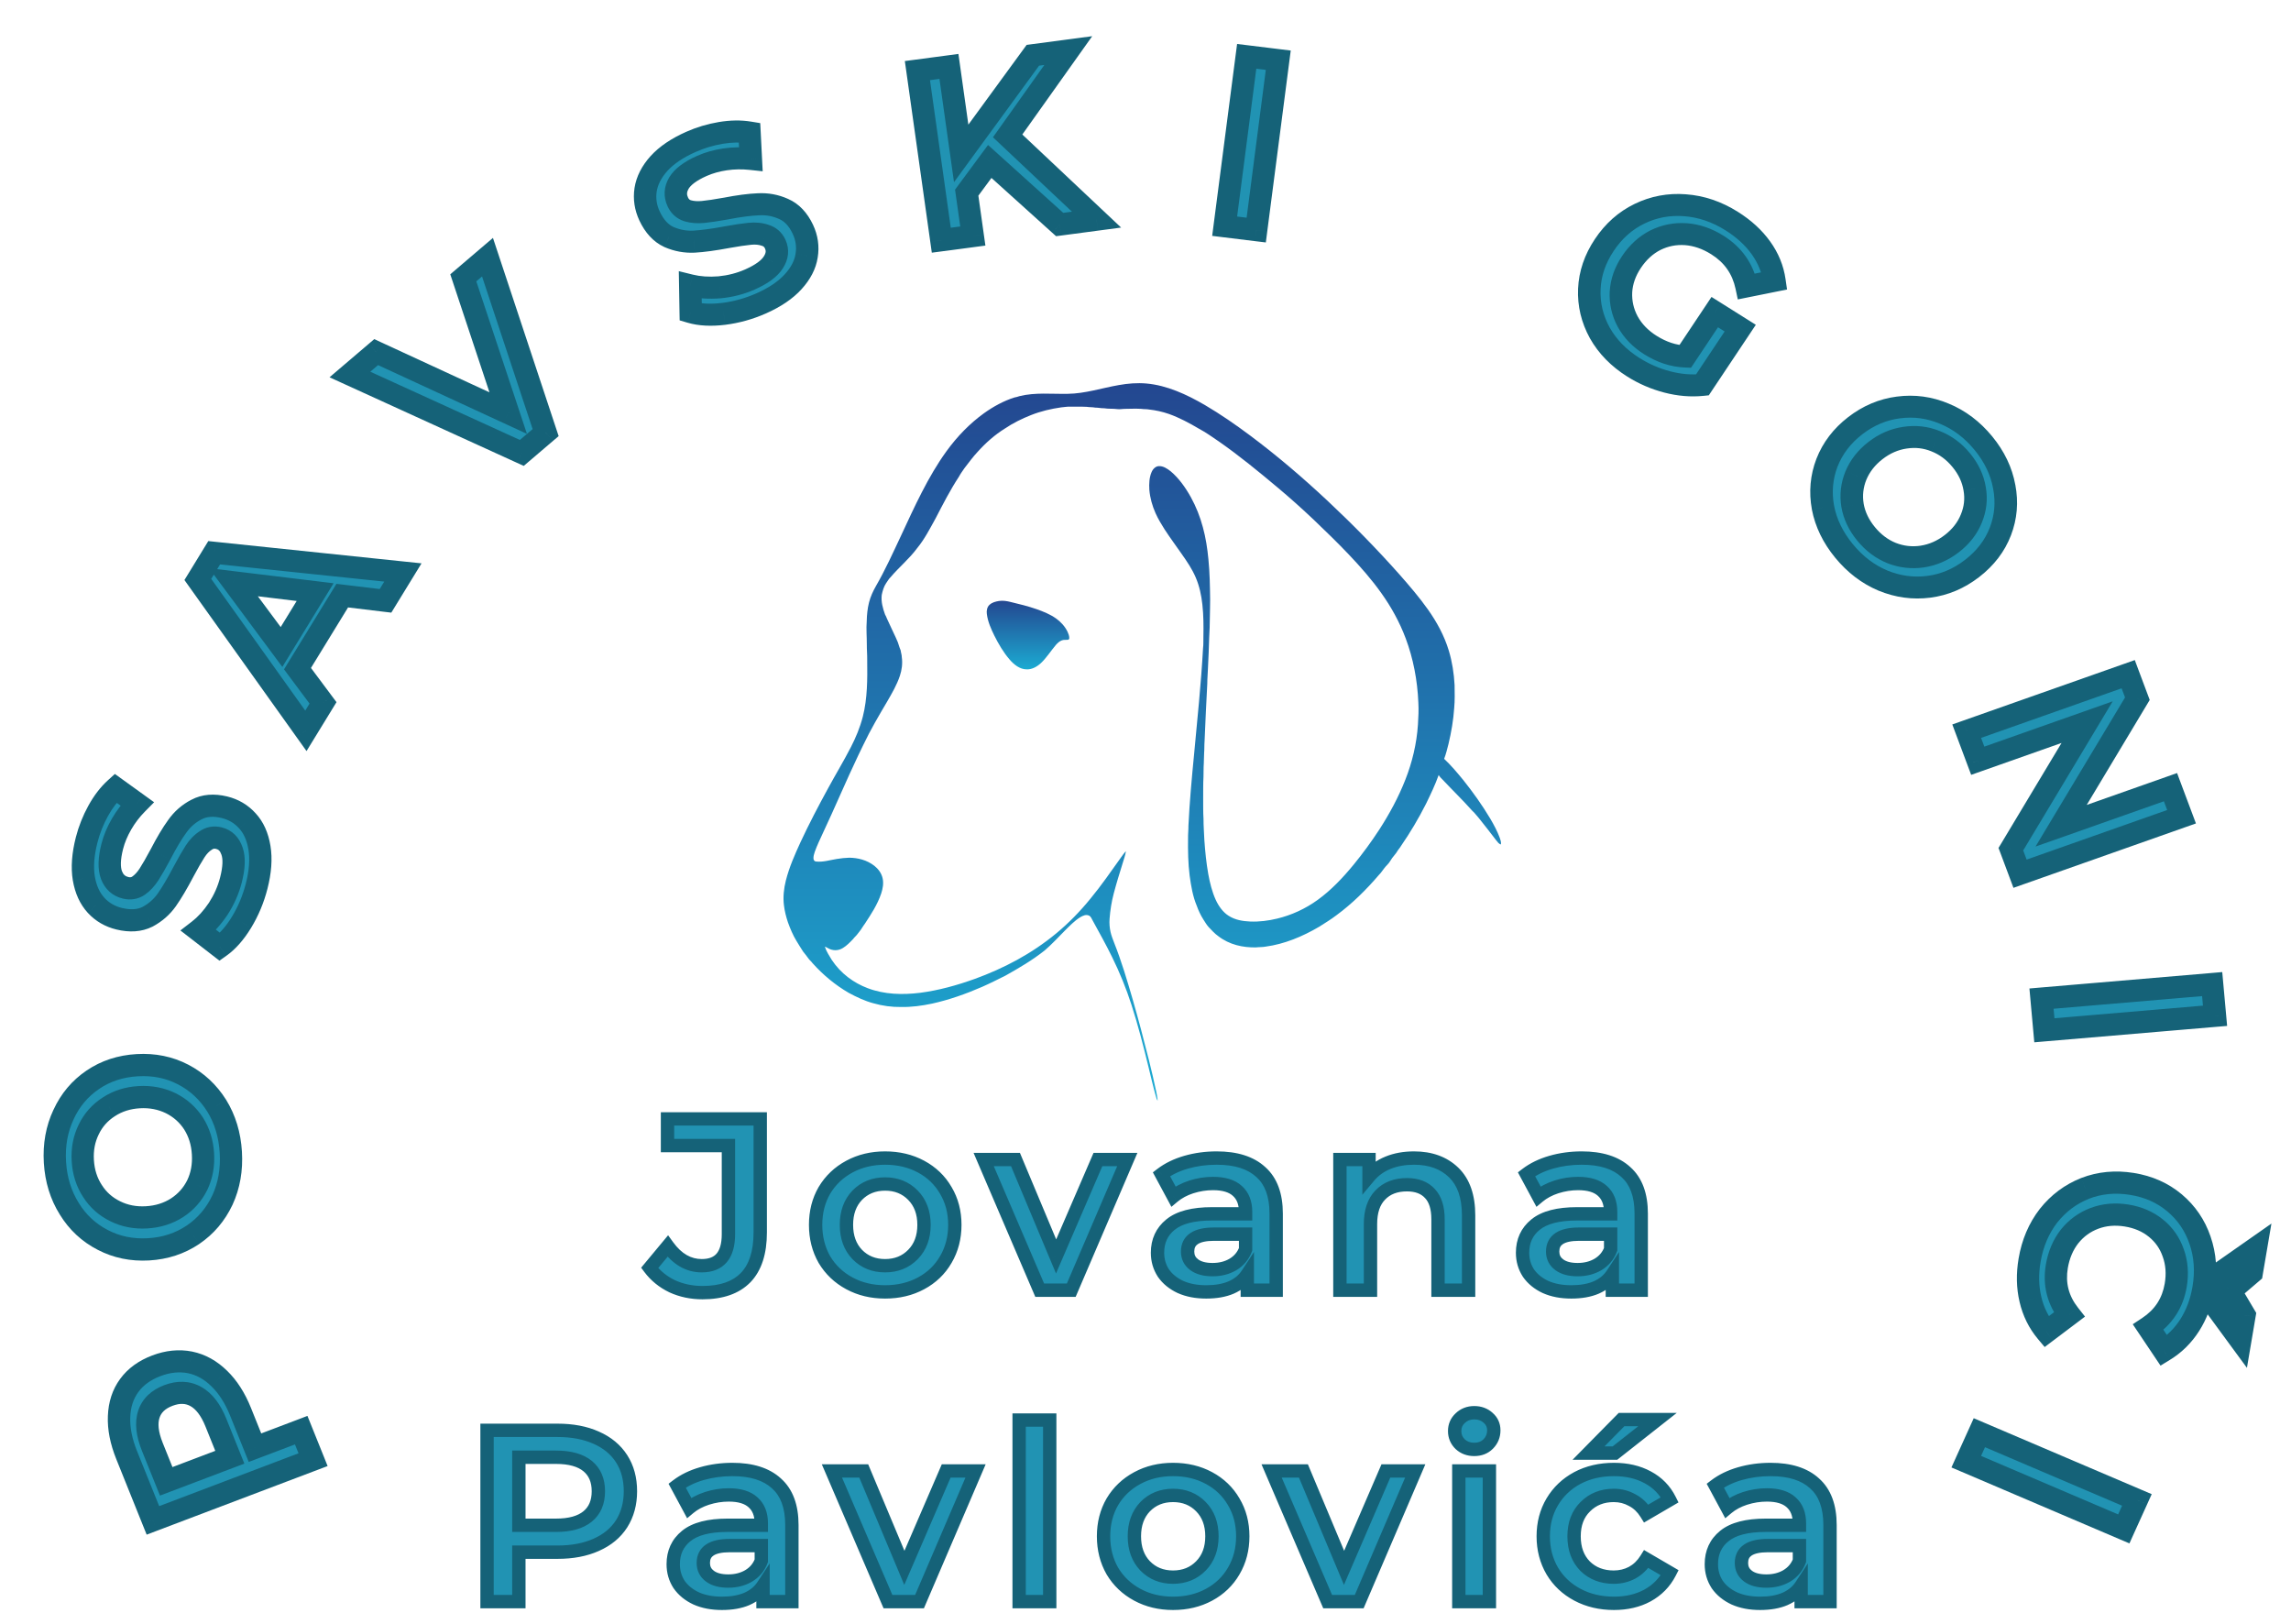 <svg width="103" height="73" viewBox="0 0 103 73" fill="none" xmlns="http://www.w3.org/2000/svg">
<g filter="url(#filter0_d)">
<path d="M50.301 14.311C50.711 14.237 51.127 14.204 51.54 14.24C52.462 14.322 53.345 14.728 54.181 15.215C54.87 15.62 55.539 16.082 56.194 16.571C57.4 17.471 58.563 18.463 59.69 19.518C60.803 20.561 61.884 21.661 62.921 22.828C63.364 23.333 63.805 23.843 64.204 24.407C64.589 24.954 64.931 25.565 65.139 26.258C65.287 26.749 65.368 27.271 65.396 27.795C65.401 28.139 65.411 28.486 65.379 28.828C65.342 29.378 65.248 29.919 65.122 30.445C65.064 30.67 65.01 30.9 64.927 31.113C65.228 31.397 65.505 31.723 65.776 32.054C66.216 32.604 66.633 33.186 67.007 33.813C67.163 34.082 67.314 34.359 67.427 34.663C67.46 34.756 67.495 34.855 67.48 34.96C67.386 34.946 67.325 34.844 67.259 34.766C67.003 34.438 66.754 34.102 66.491 33.782C66.389 33.673 66.302 33.542 66.191 33.448C65.761 32.966 65.305 32.525 64.866 32.058C64.799 31.993 64.733 31.925 64.68 31.842C64.52 32.293 64.316 32.714 64.112 33.134C63.775 33.8 63.398 34.434 62.988 35.028C62.949 35.103 62.891 35.157 62.846 35.227C62.752 35.402 62.607 35.519 62.511 35.693C62.434 35.834 62.314 35.918 62.225 36.043C62.15 36.133 62.089 36.242 62.005 36.319C61.418 37.008 60.781 37.632 60.09 38.14C59.838 38.333 59.573 38.493 59.311 38.66C58.55 39.107 57.74 39.442 56.906 39.554C56.761 39.582 56.614 39.572 56.469 39.59C55.882 39.601 55.275 39.475 54.766 39.08C54.609 38.968 54.472 38.817 54.335 38.672C54.244 38.571 54.174 38.445 54.097 38.328C53.979 38.141 53.88 37.934 53.803 37.714C53.627 37.298 53.549 36.83 53.485 36.367C53.414 35.812 53.407 35.248 53.413 34.687C53.409 34.499 53.433 34.312 53.43 34.124C53.482 33.05 53.58 31.981 53.684 30.914C53.831 29.323 54 27.735 54.087 26.136C54.109 25.973 54.098 25.806 54.103 25.642C54.112 25.153 54.111 24.662 54.057 24.177C54.012 23.755 53.92 23.337 53.759 22.963C53.595 22.577 53.367 22.245 53.139 21.92C52.879 21.546 52.608 21.181 52.357 20.796C52.209 20.564 52.067 20.326 51.95 20.066C51.807 19.744 51.704 19.388 51.673 19.018C51.657 18.749 51.668 18.462 51.774 18.222C51.839 18.071 51.962 17.96 52.098 17.955C52.293 17.944 52.475 18.062 52.637 18.192C52.997 18.495 53.294 18.909 53.543 19.358C53.771 19.772 53.953 20.226 54.081 20.707C54.208 21.169 54.282 21.652 54.328 22.138C54.389 22.742 54.398 23.351 54.406 23.959C54.408 24.228 54.395 24.497 54.393 24.767C54.39 25.066 54.382 25.365 54.363 25.664C54.355 26.129 54.326 26.592 54.307 27.056C54.302 27.281 54.276 27.504 54.278 27.729C54.231 28.59 54.193 29.451 54.156 30.314C54.141 30.491 54.151 30.671 54.136 30.848C54.124 31.006 54.132 31.164 54.121 31.321C54.106 31.519 54.114 31.718 54.107 31.916C54.089 32.24 54.096 32.566 54.093 32.891C54.096 33.198 54.088 33.505 54.108 33.811C54.106 34.134 54.135 34.454 54.147 34.776C54.183 35.285 54.233 35.794 54.322 36.292C54.395 36.694 54.494 37.092 54.657 37.45C54.794 37.749 54.989 38.011 55.233 38.166C55.534 38.361 55.876 38.412 56.208 38.427C56.615 38.443 57.022 38.392 57.421 38.295C58.058 38.141 58.678 37.862 59.244 37.452C59.839 37.022 60.371 36.464 60.865 35.861C61.273 35.362 61.66 34.834 62.022 34.278C62.465 33.589 62.869 32.851 63.183 32.05C63.488 31.278 63.692 30.435 63.749 29.57C63.77 29.242 63.786 28.912 63.767 28.583C63.726 27.587 63.537 26.6 63.199 25.701C62.922 24.962 62.547 24.289 62.117 23.684C61.666 23.044 61.159 22.475 60.641 21.928C60.125 21.385 59.591 20.87 59.056 20.358C58.534 19.864 58.002 19.388 57.46 18.933C56.589 18.202 55.712 17.482 54.797 16.845C54.502 16.645 54.211 16.435 53.902 16.272C53.465 16.013 53.019 15.776 52.555 15.61C52.263 15.509 51.965 15.443 51.664 15.41C51.548 15.386 51.429 15.401 51.313 15.38C51.07 15.367 50.826 15.376 50.583 15.38C50.466 15.379 50.351 15.407 50.235 15.392C50.038 15.363 49.838 15.388 49.642 15.353C49.507 15.357 49.375 15.323 49.241 15.324C49.114 15.299 48.985 15.31 48.858 15.289C48.608 15.275 48.358 15.289 48.109 15.282C47.975 15.275 47.843 15.304 47.709 15.313C47.25 15.379 46.792 15.485 46.35 15.661C45.946 15.821 45.548 16.015 45.174 16.268C44.733 16.541 44.327 16.898 43.957 17.308C43.744 17.534 43.557 17.794 43.362 18.044C43.275 18.172 43.183 18.295 43.108 18.436C42.723 19.022 42.395 19.663 42.064 20.301C41.808 20.765 41.562 21.245 41.238 21.637C40.877 22.128 40.427 22.488 40.042 22.944C39.96 23.019 39.904 23.128 39.836 23.221C39.737 23.367 39.683 23.552 39.643 23.736C39.603 24.045 39.691 24.348 39.79 24.624C39.82 24.685 39.856 24.743 39.877 24.811C40.004 25.104 40.15 25.383 40.279 25.674C40.343 25.808 40.399 25.949 40.439 26.098C40.454 26.147 40.475 26.193 40.493 26.24C40.503 26.342 40.544 26.435 40.543 26.54C40.585 26.825 40.545 27.121 40.456 27.385C40.316 27.8 40.102 28.163 39.894 28.524C39.519 29.16 39.141 29.797 38.817 30.48C38.731 30.64 38.663 30.815 38.577 30.976C38.029 32.127 37.53 33.317 36.986 34.472C36.862 34.741 36.733 35.008 36.631 35.293C36.598 35.392 36.564 35.498 36.573 35.608C36.58 35.677 36.63 35.724 36.681 35.729C36.999 35.766 37.311 35.663 37.624 35.614C37.808 35.581 37.994 35.565 38.181 35.558C38.572 35.563 38.973 35.66 39.311 35.923C39.474 36.054 39.627 36.238 39.681 36.483C39.734 36.71 39.688 36.952 39.618 37.165C39.447 37.673 39.163 38.097 38.889 38.517C38.846 38.583 38.797 38.641 38.757 38.71C38.702 38.809 38.628 38.885 38.564 38.974C38.501 39.066 38.416 39.127 38.352 39.217C38.21 39.367 38.063 39.516 37.896 39.617C37.683 39.751 37.423 39.747 37.21 39.616C37.169 39.592 37.127 39.571 37.084 39.556C37.154 39.778 37.28 39.959 37.392 40.148C37.808 40.776 38.391 41.187 38.999 41.419C39.765 41.711 40.577 41.728 41.366 41.631C42.201 41.523 43.024 41.294 43.831 41.004C45.113 40.537 46.365 39.89 47.488 38.959C48.039 38.503 48.554 37.978 49.027 37.396C49.504 36.82 49.938 36.19 50.38 35.572C50.459 35.468 50.529 35.352 50.62 35.266C50.593 35.453 50.525 35.625 50.474 35.803C50.333 36.255 50.193 36.708 50.071 37.17C49.975 37.535 49.914 37.917 49.885 38.301C49.869 38.502 49.885 38.707 49.929 38.901C49.969 39.069 50.03 39.226 50.091 39.383C50.415 40.197 50.669 41.052 50.918 41.907C51.18 42.817 51.424 43.736 51.655 44.66C51.769 45.125 51.883 45.59 51.98 46.061C52.007 46.2 52.039 46.339 52.046 46.484C52.001 46.423 51.984 46.34 51.961 46.264C51.839 45.834 51.74 45.394 51.633 44.958C51.404 44.018 51.164 43.081 50.869 42.17C50.63 41.426 50.337 40.712 50.002 40.032C49.727 39.467 49.422 38.927 49.125 38.382C49.08 38.3 49.042 38.199 48.965 38.163C48.831 38.095 48.687 38.162 48.563 38.235C48.31 38.394 48.089 38.622 47.868 38.843C47.571 39.143 47.282 39.457 46.968 39.726C46.409 40.17 45.808 40.519 45.207 40.857C44.856 41.031 44.507 41.21 44.151 41.365C43.419 41.684 42.672 41.947 41.91 42.116C41.449 42.214 40.982 42.277 40.514 42.269C40.092 42.275 39.669 42.218 39.256 42.099C38.877 41.997 38.511 41.824 38.154 41.631C37.566 41.29 37.015 40.84 36.528 40.296C36.47 40.212 36.39 40.16 36.335 40.073C36.264 39.969 36.183 39.879 36.108 39.78C36.008 39.617 35.901 39.462 35.805 39.294C35.65 39.041 35.53 38.754 35.424 38.462C35.342 38.217 35.277 37.962 35.245 37.698C35.198 37.324 35.241 36.941 35.331 36.584C35.485 35.975 35.735 35.417 35.986 34.868C36.37 34.043 36.788 33.245 37.218 32.459C37.558 31.83 37.926 31.226 38.255 30.586C38.475 30.158 38.667 29.702 38.792 29.213C39 28.396 38.999 27.525 38.988 26.674C38.992 26.436 38.969 26.2 38.971 25.962C38.972 25.616 38.939 25.269 38.967 24.924C38.973 24.641 39.001 24.358 39.069 24.088C39.136 23.82 39.251 23.576 39.379 23.35C39.794 22.632 40.143 21.858 40.503 21.094C41.118 19.77 41.728 18.423 42.549 17.289C43.039 16.612 43.609 16.031 44.236 15.579C44.666 15.271 45.124 15.023 45.602 14.87C45.679 14.854 45.756 14.839 45.832 14.809C46.548 14.631 47.28 14.719 48.005 14.704C48.781 14.695 49.536 14.444 50.301 14.311L50.301 14.311Z" fill="url(#paint0_linear)"/>
</g>
<g filter="url(#filter1_d)">
<path d="M44.912 24.017C45.087 23.99 45.264 24.019 45.436 24.062C45.83 24.155 46.224 24.253 46.61 24.387C46.907 24.493 47.203 24.61 47.474 24.8C47.676 24.945 47.865 25.138 47.991 25.392C48.032 25.481 48.073 25.578 48.074 25.684C48.074 25.722 48.05 25.756 48.021 25.759C47.93 25.773 47.836 25.753 47.747 25.785C47.643 25.819 47.553 25.901 47.473 25.99C47.243 26.262 47.045 26.579 46.791 26.817C46.606 26.983 46.386 27.101 46.158 27.09C45.859 27.093 45.587 26.884 45.374 26.63C45.11 26.32 44.892 25.952 44.7 25.566C44.555 25.267 44.41 24.952 44.367 24.599C44.344 24.452 44.383 24.287 44.479 24.197C44.603 24.078 44.761 24.042 44.912 24.017H44.912Z" fill="url(#paint1_linear)"/>
</g>
<path d="M5.693 65.409C5.444 64.79 5.33 64.214 5.353 63.68C5.372 63.139 5.525 62.674 5.811 62.283C6.096 61.893 6.503 61.597 7.031 61.397C7.552 61.2 8.057 61.149 8.547 61.246C9.029 61.346 9.466 61.588 9.858 61.972C10.247 62.35 10.566 62.849 10.815 63.468L11.464 65.08L13.541 64.293L14.075 65.619L6.875 68.349L5.693 65.409ZM9.708 63.958C9.476 63.38 9.176 62.987 8.809 62.782C8.441 62.576 8.028 62.56 7.569 62.734C7.109 62.908 6.816 63.192 6.69 63.585C6.563 63.978 6.616 64.463 6.849 65.042L7.473 66.593L10.332 65.509L9.708 63.958Z" fill="#2193B3"/>
<path d="M5.353 63.68L5.856 63.708L5.856 63.705L5.353 63.68ZM5.811 62.283L5.401 61.989L5.401 61.989L5.811 62.283ZM8.547 61.246L8.642 60.76L8.638 60.759L8.547 61.246ZM9.858 61.972L9.506 62.322L9.508 62.324L9.858 61.972ZM11.464 65.08L10.996 65.257L11.183 65.721L11.65 65.544L11.464 65.08ZM13.541 64.293L14.009 64.115L13.822 63.651L13.355 63.829L13.541 64.293ZM14.075 65.619L14.262 66.083L14.729 65.906L14.543 65.442L14.075 65.619ZM6.875 68.349L6.407 68.526L6.594 68.99L7.062 68.812L6.875 68.349ZM8.809 62.782L8.565 63.213L8.565 63.213L8.809 62.782ZM6.69 63.585L7.17 63.742L7.17 63.742L6.69 63.585ZM7.473 66.593L7.005 66.77L7.192 67.234L7.659 67.057L7.473 66.593ZM10.332 65.509L10.519 65.973L10.986 65.796L10.8 65.332L10.332 65.509ZM6.16 65.232C5.932 64.663 5.837 64.157 5.856 63.708L4.85 63.652C4.824 64.27 4.956 64.917 5.225 65.587L6.16 65.232ZM5.856 63.705C5.872 63.25 5.999 62.881 6.22 62.578L5.401 61.989C5.051 62.467 4.873 63.029 4.85 63.655L5.856 63.705ZM6.22 62.578C6.441 62.275 6.765 62.033 7.217 61.861L6.844 60.934C6.241 61.162 5.751 61.51 5.401 61.989L6.22 62.578ZM7.217 61.861C7.662 61.693 8.07 61.657 8.455 61.733L8.638 60.759C8.044 60.642 7.442 60.707 6.844 60.934L7.217 61.861ZM8.451 61.732C8.825 61.809 9.176 61.998 9.506 62.322L10.21 61.623C9.757 61.177 9.233 60.882 8.642 60.76L8.451 61.732ZM9.508 62.324C9.835 62.642 10.119 63.076 10.348 63.645L11.283 63.291C11.014 62.621 10.659 62.059 10.209 61.621L9.508 62.324ZM10.348 63.645L10.996 65.257L11.931 64.903L11.283 63.291L10.348 63.645ZM11.65 65.544L13.728 64.757L13.355 63.829L11.277 64.616L11.65 65.544ZM13.074 64.47L13.608 65.796L14.543 65.442L14.009 64.115L13.074 64.47ZM13.889 65.155L6.688 67.885L7.062 68.812L14.262 66.083L13.889 65.155ZM7.343 68.171L6.16 65.232L5.225 65.587L6.407 68.526L7.343 68.171ZM10.176 63.781C9.921 63.146 9.561 62.636 9.052 62.351L8.565 63.213C8.791 63.339 9.031 63.613 9.241 64.135L10.176 63.781ZM9.052 62.351C8.529 62.057 7.954 62.054 7.382 62.27L7.755 63.198C8.102 63.067 8.354 63.094 8.565 63.213L9.052 62.351ZM7.382 62.27C6.81 62.487 6.39 62.868 6.21 63.428L7.17 63.742C7.242 63.516 7.408 63.33 7.755 63.198L7.382 62.27ZM6.21 63.428C6.035 63.972 6.126 64.585 6.381 65.219L7.316 64.865C7.106 64.342 7.092 63.983 7.17 63.742L6.21 63.428ZM6.381 65.219L7.005 66.77L7.94 66.416L7.316 64.865L6.381 65.219ZM7.659 67.057L10.519 65.973L10.146 65.045L7.286 66.129L7.659 67.057ZM10.8 65.332L10.176 63.781L9.241 64.135L9.865 65.686L10.8 65.332Z" fill="#156278"/>
<path d="M10.377 51.798C10.425 52.581 10.3 53.297 10.001 53.946C9.695 54.595 9.253 55.116 8.674 55.509C8.088 55.903 7.422 56.121 6.675 56.163C5.929 56.206 5.244 56.065 4.622 55.741C3.993 55.417 3.49 54.95 3.115 54.34C2.733 53.73 2.518 53.034 2.47 52.25C2.423 51.467 2.552 50.751 2.858 50.102C3.157 49.453 3.595 48.932 4.174 48.539C4.752 48.146 5.419 47.928 6.173 47.885C6.927 47.842 7.615 47.982 8.237 48.306C8.859 48.631 9.361 49.098 9.744 49.708C10.119 50.318 10.33 51.015 10.377 51.798ZM9.126 51.87C9.094 51.357 8.953 50.903 8.701 50.506C8.442 50.109 8.1 49.805 7.676 49.595C7.245 49.384 6.773 49.294 6.26 49.323C5.748 49.352 5.293 49.496 4.898 49.754C4.495 50.012 4.192 50.352 3.99 50.775C3.78 51.199 3.691 51.666 3.722 52.179C3.754 52.691 3.899 53.145 4.158 53.542C4.41 53.939 4.751 54.243 5.183 54.453C5.607 54.664 6.075 54.755 6.588 54.725C7.101 54.696 7.558 54.552 7.961 54.294C8.357 54.036 8.66 53.696 8.869 53.273C9.071 52.85 9.157 52.382 9.126 51.87Z" fill="#2193B3"/>
<path d="M10.001 53.946L10.454 54.16L10.456 54.156L10.001 53.946ZM8.674 55.509L8.954 55.925L8.956 55.923L8.674 55.509ZM4.622 55.741L4.852 55.298L4.85 55.297L4.622 55.741ZM3.115 54.34L3.541 54.079L3.539 54.075L3.115 54.34ZM2.858 50.102L3.311 50.316L3.312 50.312L2.858 50.102ZM4.174 48.539L4.456 48.953L4.456 48.953L4.174 48.539ZM8.237 48.306L8.007 48.75L8.007 48.75L8.237 48.306ZM9.744 49.708L10.17 49.447L10.167 49.443L9.744 49.708ZM8.701 50.506L9.123 50.239L9.12 50.233L8.701 50.506ZM7.676 49.595L7.897 49.147L7.894 49.145L7.676 49.595ZM4.898 49.754L5.168 50.175L5.172 50.173L4.898 49.754ZM3.99 50.775L4.438 50.998L4.441 50.992L3.99 50.775ZM4.158 53.542L4.58 53.275L4.576 53.27L4.158 53.542ZM5.183 54.453L5.404 54.005L5.401 54.004L5.183 54.453ZM7.961 54.294L8.232 54.715L8.235 54.713L7.961 54.294ZM8.869 53.273L9.318 53.495L9.321 53.489L8.869 53.273ZM9.878 51.827C9.921 52.536 9.808 53.169 9.547 53.736L10.456 54.156C10.792 53.426 10.929 52.627 10.877 51.769L9.878 51.827ZM9.548 53.732C9.28 54.303 8.895 54.754 8.392 55.096L8.956 55.923C9.611 55.479 10.111 54.888 10.454 54.16L9.548 53.732ZM8.394 55.094C7.887 55.435 7.308 55.627 6.645 55.664L6.706 56.663C7.536 56.615 8.29 56.371 8.954 55.925L8.394 55.094ZM6.645 55.664C5.982 55.702 5.388 55.578 4.852 55.298L4.392 56.184C5.1 56.553 5.875 56.71 6.706 56.663L6.645 55.664ZM4.85 55.297C4.303 55.015 3.869 54.612 3.541 54.079L2.689 54.6C3.112 55.288 3.682 55.819 4.394 56.185L4.85 55.297ZM3.539 54.075C3.205 53.543 3.013 52.929 2.97 52.222L1.971 52.279C2.023 53.138 2.261 53.917 2.692 54.604L3.539 54.075ZM2.97 52.222C2.927 51.514 3.044 50.883 3.311 50.316L2.405 49.887C2.061 50.619 1.919 51.42 1.971 52.279L2.97 52.222ZM3.312 50.312C3.574 49.744 3.954 49.294 4.456 48.953L3.892 48.125C3.236 48.57 2.739 49.162 2.404 49.892L3.312 50.312ZM4.456 48.953C4.954 48.614 5.532 48.422 6.203 48.384L6.142 47.386C5.305 47.434 4.551 47.678 3.892 48.125L4.456 48.953ZM6.203 48.384C6.874 48.345 7.471 48.47 8.007 48.75L8.467 47.863C7.758 47.494 6.979 47.338 6.142 47.386L6.203 48.384ZM8.007 48.75C8.548 49.032 8.984 49.436 9.32 49.972L10.167 49.443C9.739 48.76 9.171 48.23 8.467 47.863L8.007 48.75ZM9.318 49.968C9.646 50.502 9.835 51.117 9.878 51.827L10.877 51.769C10.825 50.912 10.592 50.134 10.17 49.447L9.318 49.968ZM9.625 51.841C9.589 51.252 9.425 50.714 9.123 50.239L8.279 50.772C8.481 51.091 8.6 51.462 8.626 51.898L9.625 51.841ZM9.12 50.233C8.811 49.762 8.402 49.398 7.897 49.147L7.455 50.042C7.799 50.213 8.073 50.456 8.283 50.778L9.12 50.233ZM7.894 49.145C7.38 48.895 6.822 48.79 6.23 48.824L6.29 49.822C6.723 49.797 7.109 49.874 7.458 50.044L7.894 49.145ZM6.23 48.824C5.638 48.858 5.098 49.025 4.624 49.334L5.172 50.173C5.488 49.967 5.857 49.847 6.29 49.822L6.23 48.824ZM4.627 49.332C4.147 49.639 3.781 50.05 3.538 50.558L4.441 50.992C4.602 50.654 4.842 50.384 5.168 50.175L4.627 49.332ZM3.541 50.552C3.29 51.06 3.187 51.616 3.223 52.207L4.222 52.15C4.195 51.717 4.271 51.337 4.438 50.998L3.541 50.552ZM3.223 52.207C3.259 52.799 3.429 53.339 3.739 53.815L4.576 53.27C4.369 52.952 4.248 52.583 4.222 52.15L3.223 52.207ZM3.736 53.809C4.039 54.286 4.452 54.652 4.965 54.902L5.401 54.004C5.051 53.833 4.781 53.592 4.58 53.275L3.736 53.809ZM4.962 54.901C5.47 55.153 6.027 55.258 6.618 55.224L6.558 54.226C6.124 54.251 5.744 54.174 5.404 54.005L4.962 54.901ZM6.618 55.224C7.21 55.19 7.752 55.023 8.232 54.715L7.691 53.873C7.365 54.081 6.991 54.201 6.558 54.226L6.618 55.224ZM8.235 54.713C8.706 54.407 9.069 53.998 9.318 53.495L8.421 53.05C8.251 53.393 8.008 53.666 7.687 53.875L8.235 54.713ZM9.321 53.489C9.562 52.983 9.661 52.43 9.625 51.841L8.626 51.898C8.653 52.334 8.58 52.716 8.418 53.056L9.321 53.489Z" fill="#156278"/>
<path d="M11.537 39.842C11.389 40.417 11.164 40.955 10.862 41.455C10.561 41.948 10.236 42.319 9.884 42.566L8.928 41.825C9.248 41.578 9.544 41.253 9.813 40.851C10.078 40.44 10.268 40.01 10.382 39.563C10.524 39.009 10.541 38.575 10.432 38.262C10.325 37.942 10.125 37.747 9.833 37.676C9.619 37.624 9.424 37.66 9.249 37.784C9.068 37.898 8.908 38.063 8.77 38.279C8.631 38.494 8.46 38.792 8.257 39.173C7.975 39.709 7.721 40.138 7.495 40.46C7.27 40.776 6.983 41.026 6.632 41.213C6.276 41.391 5.852 41.421 5.36 41.302C4.947 41.202 4.601 41.001 4.322 40.7C4.038 40.39 3.854 39.987 3.769 39.492C3.686 38.989 3.729 38.41 3.896 37.757C4.013 37.302 4.185 36.869 4.412 36.456C4.639 36.043 4.9 35.703 5.196 35.435L6.164 36.133C5.888 36.413 5.654 36.718 5.463 37.049C5.272 37.38 5.134 37.713 5.048 38.047C4.908 38.594 4.896 39.025 5.012 39.339C5.13 39.647 5.342 39.838 5.648 39.912C5.862 39.964 6.056 39.931 6.23 39.815C6.405 39.691 6.562 39.522 6.701 39.306C6.839 39.091 7.011 38.793 7.214 38.412C7.485 37.889 7.737 37.467 7.97 37.146C8.197 36.824 8.485 36.573 8.834 36.393C9.184 36.206 9.602 36.172 10.087 36.289C10.5 36.389 10.845 36.593 11.122 36.901C11.4 37.202 11.581 37.605 11.664 38.107C11.747 38.61 11.705 39.188 11.537 39.842Z" fill="#2193B3"/>
<path d="M10.862 41.455L11.29 41.71L11.291 41.708L10.862 41.455ZM9.884 42.566L9.573 42.96L9.865 43.186L10.171 42.971L9.884 42.566ZM8.928 41.825L8.623 41.432L8.11 41.828L8.616 42.219L8.928 41.825ZM9.813 40.851L10.23 41.124L10.235 41.116L9.813 40.851ZM10.432 38.262L9.956 38.425L9.958 38.43L10.432 38.262ZM9.249 37.784L9.515 38.203L9.526 38.196L9.536 38.189L9.249 37.784ZM8.77 38.279L8.348 38.014L8.348 38.014L8.77 38.279ZM8.257 39.173L7.814 38.944L7.812 38.947L8.257 39.173ZM7.495 40.46L7.903 40.745L7.905 40.742L7.495 40.46ZM6.632 41.213L6.853 41.658L6.865 41.652L6.632 41.213ZM4.322 40.7L3.949 41.038L3.951 41.04L4.322 40.7ZM3.769 39.492L3.274 39.578L3.275 39.581L3.769 39.492ZM4.412 36.456L4.851 36.691L4.851 36.691L4.412 36.456ZM5.196 35.435L5.494 35.03L5.165 34.793L4.861 35.068L5.196 35.435ZM6.164 36.133L6.52 36.479L6.929 36.065L6.462 35.728L6.164 36.133ZM5.463 37.049L5.898 37.293L5.898 37.293L5.463 37.049ZM5.012 39.339L4.541 39.516L4.543 39.522L5.012 39.339ZM6.23 39.815L6.507 40.227L6.516 40.22L6.23 39.815ZM6.701 39.306L6.279 39.042L6.279 39.042L6.701 39.306ZM7.214 38.412L7.657 38.642L7.66 38.635L7.214 38.412ZM7.97 37.146L8.376 37.435L8.381 37.428L7.97 37.146ZM8.834 36.393L9.06 36.835L9.066 36.832L8.834 36.393ZM11.122 36.901L10.746 37.236L10.751 37.241L11.122 36.901ZM11.664 38.107L11.169 38.194L11.169 38.194L11.664 38.107ZM11.051 39.724C10.915 40.253 10.709 40.745 10.433 41.203L11.291 41.708C11.62 41.165 11.864 40.581 12.023 39.959L11.051 39.724ZM10.434 41.201C10.157 41.654 9.876 41.965 9.598 42.16L10.171 42.971C10.595 42.672 10.965 42.243 11.29 41.71L10.434 41.201ZM10.196 42.171L9.239 41.43L8.616 42.219L9.573 42.96L10.196 42.171ZM9.232 42.218C9.604 41.931 9.935 41.563 10.23 41.124L9.397 40.578C9.152 40.944 8.893 41.225 8.623 41.432L9.232 42.218ZM10.235 41.116C10.527 40.661 10.739 40.182 10.868 39.68L9.896 39.445C9.796 39.838 9.628 40.218 9.392 40.586L10.235 41.116ZM10.868 39.68C11.019 39.092 11.063 38.543 10.906 38.094L9.958 38.43C10.019 38.607 10.03 38.926 9.896 39.445L10.868 39.68ZM10.908 38.1C10.756 37.644 10.439 37.308 9.957 37.192L9.709 38.16C9.812 38.185 9.894 38.24 9.956 38.425L10.908 38.1ZM9.957 37.192C9.607 37.107 9.262 37.167 8.962 37.378L9.536 38.189C9.587 38.153 9.631 38.142 9.709 38.16L9.957 37.192ZM8.983 37.365C8.728 37.526 8.519 37.749 8.348 38.014L9.192 38.544C9.298 38.378 9.408 38.271 9.515 38.203L8.983 37.365ZM8.348 38.014C8.199 38.246 8.021 38.558 7.814 38.944L8.699 39.403C8.9 39.027 9.064 38.742 9.192 38.544L8.348 38.014ZM7.812 38.947C7.537 39.472 7.294 39.88 7.085 40.178L7.905 40.742C8.149 40.395 8.414 39.945 8.701 39.4L7.812 38.947ZM7.087 40.175C6.909 40.425 6.682 40.624 6.399 40.775L6.865 41.652C7.283 41.429 7.632 41.126 7.903 40.745L7.087 40.175ZM6.411 40.769C6.189 40.88 5.894 40.916 5.484 40.818L5.236 41.786C5.81 41.925 6.362 41.903 6.853 41.658L6.411 40.769ZM5.484 40.818C5.163 40.74 4.904 40.588 4.693 40.361L3.951 41.04C4.297 41.415 4.73 41.664 5.236 41.786L5.484 40.818ZM4.695 40.362C4.486 40.134 4.336 39.823 4.264 39.402L3.275 39.581C3.372 40.151 3.59 40.646 3.949 41.038L4.695 40.362ZM4.264 39.405C4.195 38.988 4.227 38.481 4.382 37.874L3.41 37.639C3.231 38.34 3.177 38.99 3.274 39.578L4.264 39.405ZM4.382 37.874C4.488 37.461 4.645 37.066 4.851 36.691L3.972 36.221C3.725 36.671 3.537 37.144 3.41 37.639L4.382 37.874ZM4.851 36.691C5.056 36.318 5.284 36.025 5.531 35.801L4.861 35.068C4.516 35.38 4.221 35.768 3.972 36.221L4.851 36.691ZM4.898 35.839L5.866 36.537L6.462 35.728L5.494 35.03L4.898 35.839ZM5.808 35.786C5.502 36.096 5.242 36.436 5.029 36.806L5.898 37.293C6.066 37.001 6.273 36.729 6.52 36.479L5.808 35.786ZM5.029 36.806C4.817 37.172 4.66 37.547 4.562 37.929L5.534 38.164C5.607 37.879 5.727 37.589 5.898 37.293L5.029 36.806ZM4.562 37.929C4.412 38.515 4.374 39.063 4.541 39.516L5.483 39.163C5.418 38.986 5.404 38.673 5.534 38.164L4.562 37.929ZM4.543 39.522C4.715 39.971 5.05 40.282 5.524 40.396L5.773 39.428C5.634 39.394 5.544 39.323 5.481 39.157L4.543 39.522ZM5.524 40.396C5.866 40.479 6.207 40.428 6.507 40.227L5.953 39.403C5.905 39.435 5.858 39.448 5.773 39.428L5.524 40.396ZM6.516 40.22C6.755 40.052 6.955 39.831 7.123 39.571L6.279 39.042C6.169 39.213 6.055 39.33 5.943 39.409L6.516 40.22ZM7.123 39.571C7.272 39.339 7.45 39.027 7.657 38.642L6.772 38.182C6.571 38.558 6.407 38.843 6.279 39.042L7.123 39.571ZM7.66 38.635C7.924 38.125 8.162 37.728 8.375 37.435L7.565 36.857C7.311 37.206 7.046 37.653 6.769 38.189L7.66 38.635ZM8.381 37.428C8.56 37.173 8.785 36.977 9.06 36.835L8.607 35.951C8.184 36.169 7.834 36.475 7.56 36.864L8.381 37.428ZM9.066 36.832C9.281 36.718 9.565 36.677 9.962 36.773L10.211 35.804C9.639 35.666 9.088 35.695 8.601 35.955L9.066 36.832ZM9.962 36.773C10.28 36.85 10.537 37.003 10.746 37.235L11.498 36.567C11.153 36.183 10.72 35.928 10.211 35.804L9.962 36.773ZM10.751 37.241C10.95 37.456 11.098 37.763 11.169 38.194L12.159 38.021C12.064 37.446 11.851 36.949 11.493 36.562L10.751 37.241ZM11.169 38.194C11.238 38.611 11.207 39.117 11.051 39.724L12.023 39.959C12.203 39.259 12.256 38.609 12.159 38.021L11.169 38.194Z" fill="#156278"/>
<path d="M15.387 26.777L13.375 30.059L14.522 31.598L13.752 32.855L8.894 26.05L9.629 24.849L18.114 25.735L17.332 27.011L15.387 26.777ZM14.168 26.619L10.494 26.174L12.656 29.086L14.168 26.619Z" fill="#2193B3"/>
<path d="M15.387 26.777L15.455 26.286L15.125 26.246L14.954 26.526L15.387 26.777ZM13.375 30.059L12.942 29.809L12.77 30.091L12.965 30.354L13.375 30.059ZM14.522 31.598L14.955 31.848L15.128 31.566L14.932 31.303L14.522 31.598ZM13.752 32.855L13.336 33.141L13.781 33.764L14.185 33.105L13.752 32.855ZM8.894 26.05L8.461 25.8L8.292 26.075L8.478 26.336L8.894 26.05ZM9.629 24.849L9.689 24.358L9.365 24.324L9.196 24.599L9.629 24.849ZM18.114 25.735L18.547 25.985L18.951 25.325L18.174 25.244L18.114 25.735ZM17.332 27.011L17.264 27.502L17.593 27.541L17.765 27.261L17.332 27.011ZM14.168 26.619L14.601 26.869L14.998 26.221L14.236 26.128L14.168 26.619ZM10.494 26.174L10.563 25.683L9.397 25.542L10.084 26.467L10.494 26.174ZM12.656 29.086L12.246 29.379L12.694 29.982L13.089 29.336L12.656 29.086ZM14.954 26.526L12.942 29.809L13.808 30.309L15.82 27.027L14.954 26.526ZM12.965 30.354L14.112 31.892L14.932 31.303L13.785 29.765L12.965 30.354ZM14.089 31.348L13.319 32.605L14.185 33.105L14.955 31.848L14.089 31.348ZM14.168 32.568L9.31 25.763L8.478 26.336L13.336 33.141L14.168 32.568ZM9.327 26.3L10.062 25.099L9.196 24.599L8.461 25.8L9.327 26.3ZM9.57 25.34L18.054 26.227L18.174 25.244L9.689 24.358L9.57 25.34ZM17.681 25.485L16.899 26.761L17.765 27.261L18.547 25.985L17.681 25.485ZM17.4 26.52L15.455 26.286L15.319 27.267L17.264 27.502L17.4 26.52ZM14.236 26.128L10.563 25.683L10.426 26.664L14.1 27.109L14.236 26.128ZM10.084 26.467L12.246 29.379L13.067 28.792L10.905 25.88L10.084 26.467ZM13.089 29.336L14.601 26.869L13.735 26.369L12.223 28.836L13.089 29.336Z" fill="#156278"/>
<path d="M21.917 11.561L24.531 19.447L23.46 20.361L15.732 16.836L16.912 15.829L22.848 18.571L20.829 12.489L21.917 11.561Z" fill="#2193B3"/>
<path d="M21.917 11.561L22.4 11.412L22.162 10.695L21.581 11.19L21.917 11.561ZM24.531 19.447L24.866 19.818L25.116 19.606L25.014 19.298L24.531 19.447ZM23.46 20.361L23.245 20.807L23.546 20.944L23.795 20.732L23.46 20.361ZM15.732 16.836L15.396 16.465L14.815 16.961L15.518 17.282L15.732 16.836ZM16.912 15.829L17.128 15.385L16.827 15.245L16.576 15.459L16.912 15.829ZM22.848 18.571L22.631 19.015L23.69 19.504L23.331 18.421L22.848 18.571ZM20.829 12.489L20.494 12.118L20.244 12.331L20.346 12.639L20.829 12.489ZM21.434 11.71L24.048 19.597L25.014 19.298L22.4 11.412L21.434 11.71ZM24.195 19.077L23.124 19.99L23.795 20.732L24.866 19.818L24.195 19.077ZM23.674 19.915L15.946 16.39L15.518 17.282L23.245 20.807L23.674 19.915ZM16.067 17.207L17.247 16.2L16.576 15.459L15.396 16.465L16.067 17.207ZM16.696 16.274L22.631 19.015L23.064 18.126L17.128 15.385L16.696 16.274ZM23.331 18.421L21.312 12.339L20.346 12.639L22.365 18.72L23.331 18.421ZM21.164 12.86L22.253 11.932L21.581 11.19L20.494 12.118L21.164 12.86Z" fill="#156278"/>
<path d="M34.222 13.639C33.679 13.879 33.117 14.036 32.536 14.11C31.961 14.18 31.467 14.154 31.053 14.033L31.033 12.827C31.428 12.925 31.867 12.954 32.351 12.916C32.839 12.868 33.294 12.751 33.717 12.563C34.24 12.332 34.59 12.076 34.766 11.798C34.95 11.516 34.977 11.239 34.849 10.967C34.756 10.768 34.606 10.638 34.399 10.577C34.196 10.507 33.966 10.484 33.711 10.509C33.455 10.534 33.114 10.585 32.689 10.662C32.093 10.773 31.598 10.84 31.203 10.863C30.816 10.882 30.439 10.813 30.072 10.654C29.71 10.486 29.421 10.173 29.205 9.715C29.024 9.331 28.964 8.936 29.026 8.532C29.09 8.118 29.29 7.725 29.625 7.352C29.967 6.976 30.446 6.651 31.063 6.378C31.492 6.188 31.939 6.054 32.405 5.976C32.87 5.898 33.301 5.891 33.696 5.957L33.757 7.145C33.364 7.102 32.978 7.109 32.599 7.165C32.221 7.22 31.873 7.318 31.558 7.458C31.042 7.686 30.697 7.944 30.524 8.229C30.357 8.511 30.34 8.795 30.475 9.081C30.568 9.28 30.715 9.411 30.915 9.475C31.122 9.536 31.353 9.553 31.609 9.528C31.864 9.503 32.205 9.452 32.631 9.376C33.21 9.264 33.698 9.2 34.096 9.184C34.49 9.161 34.867 9.231 35.227 9.392C35.593 9.551 35.882 9.855 36.095 10.307C36.276 10.692 36.332 11.088 36.264 11.495C36.203 11.899 36.002 12.289 35.66 12.665C35.318 13.04 34.839 13.365 34.222 13.639Z" fill="#2193B3"/>
<path d="M32.536 14.11L32.605 14.601L32.607 14.601L32.536 14.11ZM31.053 14.033L30.549 14.034L30.556 14.402L30.916 14.508L31.053 14.033ZM31.033 12.827L31.15 12.346L30.518 12.19L30.529 12.828L31.033 12.827ZM32.351 12.916L32.399 13.41L32.409 13.409L32.351 12.916ZM34.766 11.798L34.34 11.526L34.337 11.531L34.766 11.798ZM34.399 10.577L34.238 11.044L34.249 11.049L34.261 11.052L34.399 10.577ZM33.711 10.509L33.653 10.016L33.653 10.016L33.711 10.509ZM32.689 10.662L32.591 10.174L32.587 10.175L32.689 10.662ZM31.203 10.863L31.236 11.358L31.24 11.358L31.203 10.863ZM30.072 10.654L29.863 11.102L29.875 11.108L30.072 10.654ZM29.026 8.532L28.527 8.45L28.527 8.452L29.026 8.532ZM29.625 7.352L29.247 7.019L29.245 7.021L29.625 7.352ZM32.405 5.976L32.497 6.464L32.497 6.464L32.405 5.976ZM33.696 5.957L34.2 5.939L34.179 5.535L33.773 5.468L33.696 5.957ZM33.757 7.145L33.709 7.638L34.289 7.7L34.26 7.127L33.757 7.145ZM32.599 7.165L32.681 7.655L32.681 7.655L32.599 7.165ZM30.524 8.229L30.09 7.97L30.087 7.975L30.524 8.229ZM30.915 9.475L30.766 9.946L30.777 9.95L30.915 9.475ZM31.609 9.528L31.551 9.035L31.551 9.035L31.609 9.528ZM32.631 9.376L32.728 9.864L32.735 9.862L32.631 9.376ZM34.096 9.184L34.124 9.679L34.133 9.679L34.096 9.184ZM35.227 9.392L35.023 9.843L35.029 9.845L35.227 9.392ZM36.264 11.495L35.767 11.407L35.766 11.415L36.264 11.495ZM35.66 12.665L35.282 12.331L35.282 12.331L35.66 12.665ZM34.01 13.186C33.511 13.407 32.996 13.551 32.465 13.618L32.607 14.601C33.238 14.522 33.848 14.351 34.435 14.091L34.01 13.186ZM32.466 13.617C31.938 13.682 31.518 13.654 31.191 13.558L30.916 14.508C31.416 14.654 31.984 14.677 32.605 14.601L32.466 13.617ZM31.558 14.032L31.537 12.826L30.529 12.828L30.549 14.034L31.558 14.032ZM30.917 13.307C31.374 13.421 31.87 13.452 32.399 13.41L32.304 12.422C31.864 12.457 31.481 12.428 31.15 12.346L30.917 13.307ZM32.409 13.409C32.947 13.357 33.455 13.226 33.929 13.016L33.504 12.111C33.133 12.275 32.731 12.38 32.294 12.423L32.409 13.409ZM33.929 13.016C34.485 12.77 34.942 12.464 35.195 12.064L34.337 11.531C34.237 11.688 33.994 11.894 33.504 12.111L33.929 13.016ZM35.192 12.069C35.453 11.668 35.517 11.213 35.307 10.764L34.392 11.169C34.437 11.265 34.446 11.364 34.34 11.526L35.192 12.069ZM35.307 10.764C35.153 10.438 34.889 10.206 34.537 10.102L34.261 11.052C34.322 11.07 34.358 11.097 34.392 11.169L35.307 10.764ZM34.56 10.11C34.274 10.011 33.968 9.985 33.653 10.016L33.768 11.003C33.964 10.983 34.117 11.003 34.238 11.044L34.56 10.11ZM33.653 10.016C33.378 10.043 33.022 10.096 32.591 10.174L32.786 11.149C33.206 11.074 33.532 11.026 33.768 11.003L33.653 10.016ZM32.587 10.175C32.003 10.284 31.531 10.347 31.167 10.368L31.24 11.358C31.664 11.334 32.183 11.262 32.79 11.149L32.587 10.175ZM31.17 10.368C30.863 10.383 30.565 10.329 30.27 10.201L29.875 11.108C30.312 11.297 30.768 11.382 31.236 11.358L31.17 10.368ZM30.282 10.207C30.056 10.102 29.842 9.894 29.663 9.513L28.748 9.918C29 10.453 29.363 10.871 29.863 11.102L30.282 10.207ZM29.663 9.513C29.522 9.214 29.478 8.917 29.524 8.612L28.527 8.452C28.451 8.955 28.527 9.447 28.748 9.918L29.663 9.513ZM29.524 8.614C29.572 8.31 29.721 8 30.005 7.683L29.245 7.021C28.86 7.45 28.609 7.927 28.527 8.45L29.524 8.614ZM30.003 7.685C30.287 7.373 30.703 7.084 31.276 6.831L30.85 5.926C30.189 6.219 29.647 6.579 29.247 7.019L30.003 7.685ZM31.276 6.831C31.666 6.657 32.073 6.535 32.497 6.464L32.313 5.487C31.806 5.572 31.318 5.718 30.85 5.926L31.276 6.831ZM32.497 6.464C32.917 6.394 33.289 6.391 33.62 6.445L33.773 5.468C33.312 5.392 32.824 5.401 32.313 5.487L32.497 6.464ZM33.193 5.974L33.253 7.162L34.26 7.127L34.2 5.939L33.193 5.974ZM33.805 6.652C33.37 6.605 32.941 6.612 32.518 6.674L32.681 7.655C33.016 7.606 33.358 7.6 33.709 7.638L33.805 6.652ZM32.518 6.674C32.098 6.736 31.706 6.845 31.346 7.005L31.771 7.91C32.041 7.791 32.343 7.705 32.681 7.655L32.518 6.674ZM31.346 7.005C30.793 7.25 30.34 7.559 30.09 7.97L30.957 8.488C31.055 8.328 31.291 8.123 31.771 7.91L31.346 7.005ZM30.087 7.975C29.843 8.388 29.81 8.842 30.017 9.283L30.932 8.878C30.871 8.749 30.871 8.635 30.96 8.483L30.087 7.975ZM30.017 9.283C30.167 9.602 30.421 9.836 30.766 9.946L31.064 9.003C31.009 8.986 30.969 8.958 30.932 8.878L30.017 9.283ZM30.777 9.95C31.059 10.032 31.358 10.052 31.666 10.022L31.551 9.035C31.349 9.055 31.185 9.039 31.053 9L30.777 9.95ZM31.666 10.022C31.941 9.995 32.297 9.941 32.728 9.864L32.533 8.888C32.113 8.964 31.787 9.012 31.551 9.035L31.666 10.022ZM32.735 9.862C33.3 9.753 33.761 9.694 34.124 9.679L34.068 8.688C33.636 8.706 33.12 8.774 32.526 8.89L32.735 9.862ZM34.133 9.679C34.445 9.661 34.74 9.715 35.023 9.843L35.431 8.942C34.995 8.746 34.536 8.662 34.059 8.689L34.133 9.679ZM35.029 9.845C35.253 9.942 35.463 10.139 35.638 10.509L36.552 10.104C36.301 9.572 35.933 9.159 35.424 8.939L35.029 9.845ZM35.638 10.509C35.777 10.805 35.818 11.1 35.767 11.407L36.762 11.582C36.846 11.075 36.775 10.578 36.552 10.104L35.638 10.509ZM35.766 11.415C35.722 11.704 35.575 12.009 35.282 12.331L36.038 12.998C36.429 12.568 36.684 12.093 36.763 11.575L35.766 11.415ZM35.282 12.331C34.998 12.643 34.582 12.932 34.01 13.186L34.435 14.091C35.096 13.798 35.639 13.438 36.038 12.998L35.282 12.331Z" fill="#156278"/>
<path d="M44.498 7.258L43.462 8.661L43.736 10.611L42.319 10.799L41.246 3.174L42.663 2.986L43.214 6.896L46.436 2.485L48.028 2.274L45.302 6.109L49.298 9.873L47.64 10.093L44.498 7.258Z" fill="#2193B3"/>
<path d="M44.498 7.258L44.832 6.889L44.42 6.518L44.094 6.96L44.498 7.258ZM43.462 8.661L43.058 8.362L42.938 8.525L42.966 8.726L43.462 8.661ZM43.736 10.611L43.806 11.106L44.302 11.04L44.232 10.545L43.736 10.611ZM42.319 10.799L41.823 10.864L41.893 11.359L42.389 11.294L42.319 10.799ZM41.246 3.174L41.176 2.679L40.68 2.744L40.75 3.239L41.246 3.174ZM42.663 2.986L43.159 2.92L43.089 2.425L42.593 2.491L42.663 2.986ZM43.214 6.896L42.718 6.962L42.891 8.189L43.619 7.192L43.214 6.896ZM46.436 2.485L46.366 1.99L46.156 2.018L46.031 2.189L46.436 2.485ZM48.028 2.274L48.437 2.565L49.104 1.627L47.959 1.779L48.028 2.274ZM45.302 6.109L44.893 5.818L44.642 6.171L44.96 6.471L45.302 6.109ZM49.298 9.873L49.367 10.368L50.404 10.23L49.64 9.511L49.298 9.873ZM47.64 10.093L47.306 10.462L47.48 10.618L47.71 10.588L47.64 10.093ZM44.094 6.96L43.058 8.362L43.866 8.959L44.901 7.557L44.094 6.96ZM42.966 8.726L43.241 10.676L44.232 10.545L43.958 8.595L42.966 8.726ZM43.667 10.115L42.249 10.303L42.389 11.294L43.806 11.106L43.667 10.115ZM42.815 10.733L41.741 3.108L40.75 3.239L41.823 10.864L42.815 10.733ZM41.315 3.669L42.733 3.481L42.593 2.491L41.176 2.679L41.315 3.669ZM42.167 3.051L42.718 6.962L43.709 6.83L43.159 2.92L42.167 3.051ZM43.619 7.192L46.841 2.781L46.031 2.189L42.808 6.6L43.619 7.192ZM46.506 2.98L48.098 2.769L47.959 1.779L46.366 1.99L46.506 2.98ZM47.619 1.983L44.893 5.818L45.711 6.4L48.437 2.565L47.619 1.983ZM44.96 6.471L48.956 10.235L49.64 9.511L45.644 5.747L44.96 6.471ZM49.228 9.378L47.571 9.598L47.71 10.588L49.367 10.368L49.228 9.378ZM47.974 9.723L44.832 6.889L44.163 7.628L47.306 10.462L47.974 9.723Z" fill="#156278"/>
<path d="M56.05 2.533L57.469 2.707L56.478 10.343L55.059 10.169L56.05 2.533Z" fill="#2193B3"/>
<path d="M56.05 2.533L56.114 2.037L55.618 1.977L55.553 2.472L56.05 2.533ZM57.469 2.707L57.965 2.768L58.03 2.272L57.533 2.211L57.469 2.707ZM56.478 10.343L56.413 10.839L56.91 10.899L56.974 10.403L56.478 10.343ZM55.059 10.169L54.562 10.108L54.498 10.604L54.994 10.665L55.059 10.169ZM55.985 3.029L57.405 3.203L57.533 2.211L56.114 2.037L55.985 3.029ZM56.973 2.646L55.982 10.282L56.974 10.403L57.965 2.768L56.973 2.646ZM56.542 9.847L55.123 9.673L54.994 10.665L56.413 10.839L56.542 9.847ZM55.555 10.23L56.546 2.594L55.553 2.472L54.562 10.108L55.555 10.23Z" fill="#156278"/>
<path d="M77.093 14.031L78.239 14.751L76.536 17.304C76.026 17.356 75.5 17.312 74.96 17.171C74.419 17.03 73.913 16.812 73.441 16.515C72.776 16.098 72.271 15.581 71.924 14.964C71.581 14.342 71.425 13.685 71.454 12.994C71.484 12.302 71.708 11.642 72.127 11.014C72.546 10.385 73.075 9.917 73.712 9.608C74.35 9.298 75.03 9.171 75.751 9.226C76.482 9.279 77.183 9.516 77.854 9.938C78.4 10.281 78.838 10.682 79.167 11.14C79.496 11.598 79.699 12.093 79.775 12.626L78.523 12.878C78.352 12.078 77.915 11.457 77.214 11.016C76.754 10.727 76.282 10.564 75.795 10.527C75.315 10.494 74.859 10.584 74.426 10.796C74 11.013 73.64 11.341 73.347 11.781C73.062 12.208 72.905 12.654 72.876 13.121C72.853 13.591 72.953 14.036 73.177 14.453C73.407 14.875 73.749 15.228 74.202 15.513C74.711 15.833 75.231 16.004 75.763 16.026L77.093 14.031Z" fill="#2193B3"/>
<path d="M77.093 14.031L77.371 13.615L76.947 13.349L76.67 13.765L77.093 14.031ZM78.239 14.751L78.662 15.017L78.939 14.601L78.516 14.335L78.239 14.751ZM76.536 17.304L76.583 17.796L76.826 17.771L76.959 17.57L76.536 17.304ZM74.96 17.171L75.095 16.694L75.095 16.694L74.96 17.171ZM71.924 14.964L71.478 15.202L71.48 15.206L71.924 14.964ZM71.454 12.994L70.948 12.979L70.948 12.979L71.454 12.994ZM73.712 9.608L73.491 9.166L73.491 9.166L73.712 9.608ZM75.751 9.226L75.706 9.719L75.708 9.719L75.751 9.226ZM79.167 11.14L79.582 10.853L79.582 10.853L79.167 11.14ZM79.775 12.626L79.872 13.109L80.343 13.015L80.276 12.552L79.775 12.626ZM78.523 12.878L78.028 12.984L78.129 13.46L78.62 13.361L78.523 12.878ZM75.795 10.527L75.841 10.035L75.837 10.035L75.795 10.527ZM74.426 10.796L74.202 10.356L74.196 10.359L74.426 10.796ZM72.876 13.121L72.371 13.096L72.37 13.103L72.876 13.121ZM73.177 14.453L72.728 14.686L72.73 14.689L73.177 14.453ZM75.763 16.026L75.735 16.52L76.026 16.532L76.186 16.292L75.763 16.026ZM76.816 14.447L77.961 15.167L78.516 14.335L77.371 13.615L76.816 14.447ZM77.815 14.485L76.113 17.038L76.959 17.57L78.662 15.017L77.815 14.485ZM76.489 16.813C76.046 16.858 75.582 16.82 75.095 16.694L74.824 17.648C75.418 17.803 76.006 17.854 76.583 17.796L76.489 16.813ZM75.095 16.694C74.605 16.566 74.147 16.368 73.718 16.099L73.163 16.931C73.679 17.255 74.233 17.494 74.824 17.648L75.095 16.694ZM73.718 16.099C73.117 15.721 72.672 15.262 72.368 14.723L71.48 15.206C71.87 15.899 72.436 16.474 73.163 16.931L73.718 16.099ZM72.371 14.727C72.069 14.18 71.934 13.61 71.96 13.009L70.948 12.979C70.915 13.761 71.094 14.504 71.478 15.202L72.371 14.727ZM71.96 13.009C71.985 12.413 72.177 11.839 72.55 11.28L71.704 10.748C71.239 11.445 70.982 12.191 70.948 12.979L71.96 13.009ZM72.55 11.28C72.923 10.72 73.384 10.315 73.933 10.049L73.491 9.166C72.765 9.518 72.169 10.05 71.704 10.748L72.55 11.28ZM73.933 10.049C74.487 9.781 75.074 9.671 75.706 9.719L75.796 8.734C74.985 8.672 74.214 8.816 73.491 9.166L73.933 10.049ZM75.708 9.719C76.348 9.765 76.969 9.972 77.576 10.354L78.131 9.522C77.397 9.06 76.616 8.793 75.794 8.734L75.708 9.719ZM77.576 10.354C78.076 10.668 78.464 11.026 78.751 11.426L79.582 10.853C79.212 10.337 78.725 9.895 78.131 9.522L77.576 10.354ZM78.751 11.426C79.037 11.824 79.209 12.247 79.274 12.7L80.276 12.552C80.189 11.939 79.955 11.371 79.582 10.853L78.751 11.426ZM79.678 12.142L78.426 12.394L78.62 13.361L79.872 13.109L79.678 12.142ZM79.019 12.772C78.82 11.844 78.305 11.112 77.491 10.6L76.936 11.432C77.526 11.802 77.884 12.311 78.028 12.984L79.019 12.772ZM77.491 10.6C76.971 10.273 76.42 10.079 75.841 10.035L75.75 11.019C76.144 11.05 76.538 11.181 76.936 11.432L77.491 10.6ZM75.837 10.035C75.265 9.995 74.717 10.103 74.202 10.356L74.65 11.237C75.001 11.064 75.365 10.993 75.754 11.02L75.837 10.035ZM74.196 10.359C73.683 10.62 73.259 11.011 72.924 11.514L73.77 12.047C74.021 11.671 74.317 11.406 74.656 11.234L74.196 10.359ZM72.924 11.514C72.595 12.008 72.406 12.537 72.371 13.096L73.381 13.146C73.404 12.772 73.529 12.408 73.77 12.047L72.924 11.514ZM72.37 13.103C72.343 13.661 72.463 14.191 72.728 14.686L73.626 14.221C73.444 13.879 73.363 13.522 73.382 13.139L72.37 13.103ZM72.73 14.689C73.004 15.191 73.407 15.604 73.924 15.929L74.479 15.097C74.09 14.852 73.811 14.558 73.624 14.217L72.73 14.689ZM73.924 15.929C74.497 16.289 75.103 16.493 75.735 16.52L75.79 15.533C75.36 15.515 74.925 15.377 74.479 15.097L73.924 15.929ZM76.186 16.292L77.516 14.297L76.67 13.765L75.339 15.76L76.186 16.292Z" fill="#156278"/>
<path d="M82.904 24.766C82.406 24.16 82.091 23.509 81.958 22.815C81.831 22.117 81.891 21.445 82.139 20.799C82.393 20.149 82.815 19.596 83.407 19.138C83.999 18.681 84.647 18.407 85.35 18.317C86.06 18.223 86.748 18.316 87.415 18.598C88.087 18.875 88.672 19.316 89.17 19.923C89.668 20.53 89.98 21.182 90.107 21.881C90.24 22.575 90.183 23.244 89.935 23.89C89.687 24.536 89.264 25.089 88.667 25.551C88.069 26.013 87.418 26.289 86.715 26.379C86.011 26.469 85.323 26.375 84.65 26.099C83.984 25.817 83.401 25.373 82.904 24.766ZM83.896 24C84.221 24.396 84.604 24.684 85.045 24.863C85.491 25.037 85.951 25.089 86.424 25.019C86.904 24.945 87.347 24.751 87.753 24.437C88.159 24.123 88.45 23.75 88.626 23.317C88.808 22.88 88.859 22.433 88.778 21.977C88.704 21.516 88.504 21.087 88.178 20.69C87.852 20.293 87.467 20.008 87.02 19.834C86.58 19.655 86.12 19.603 85.641 19.677C85.167 19.747 84.727 19.939 84.321 20.252C83.915 20.566 83.621 20.942 83.439 21.379C83.263 21.811 83.212 22.258 83.287 22.719C83.367 23.176 83.57 23.603 83.896 24Z" fill="#2193B3"/>
<path d="M81.958 22.815L81.459 22.898L81.459 22.903L81.958 22.815ZM82.139 20.799L81.665 20.622L81.664 20.624L82.139 20.799ZM85.35 18.317L85.42 18.806L85.422 18.806L85.35 18.317ZM87.415 18.598L87.216 19.05L87.22 19.051L87.415 18.598ZM90.107 21.881L89.608 21.964L89.609 21.968L90.107 21.881ZM89.935 23.89L89.46 23.715L89.46 23.715L89.935 23.89ZM86.715 26.379L86.645 25.89L86.645 25.89L86.715 26.379ZM84.65 26.099L84.451 26.55L84.455 26.552L84.65 26.099ZM85.045 24.863L84.852 25.317L84.858 25.32L85.045 24.863ZM86.424 25.019L86.503 25.507L86.507 25.506L86.424 25.019ZM88.626 23.317L88.156 23.13L88.155 23.133L88.626 23.317ZM88.778 21.977L88.278 22.05L88.279 22.057L88.778 21.977ZM87.02 19.834L86.828 20.288L86.834 20.291L87.02 19.834ZM85.641 19.677L85.72 20.164L85.724 20.164L85.641 19.677ZM83.439 21.379L82.969 21.191L82.967 21.195L83.439 21.379ZM83.287 22.719L82.786 22.793L82.787 22.8L83.287 22.719ZM83.299 24.461C82.849 23.911 82.572 23.335 82.456 22.728L81.459 22.903C81.609 23.684 81.963 24.408 82.508 25.072L83.299 24.461ZM82.457 22.733C82.345 22.118 82.398 21.536 82.614 20.974L81.664 20.624C81.383 21.354 81.316 22.116 81.459 22.898L82.457 22.733ZM82.613 20.977C82.833 20.414 83.199 19.931 83.724 19.525L83.09 18.752C82.432 19.26 81.952 19.885 81.665 20.622L82.613 20.977ZM83.724 19.525C84.25 19.119 84.813 18.883 85.42 18.806L85.281 17.828C84.481 17.931 83.748 18.243 83.09 18.752L83.724 19.525ZM85.422 18.806C86.039 18.724 86.633 18.804 87.216 19.05L87.614 18.146C86.863 17.829 86.081 17.722 85.278 17.829L85.422 18.806ZM87.22 19.051C87.807 19.293 88.325 19.681 88.775 20.229L89.566 19.617C89.02 18.952 88.368 18.456 87.61 18.144L87.22 19.051ZM88.775 20.229C89.224 20.777 89.497 21.354 89.608 21.964L90.606 21.798C90.463 21.011 90.112 20.283 89.566 19.617L88.775 20.229ZM89.609 21.968C89.725 22.576 89.675 23.155 89.46 23.715L90.41 24.065C90.691 23.334 90.755 22.573 90.606 21.794L89.609 21.968ZM89.46 23.715C89.246 24.271 88.882 24.753 88.35 25.165L88.984 25.938C89.647 25.425 90.128 24.8 90.41 24.065L89.46 23.715ZM88.35 25.165C87.818 25.576 87.251 25.813 86.645 25.89L86.784 26.868C87.585 26.765 88.32 26.451 88.984 25.938L88.35 25.165ZM86.645 25.89C86.034 25.968 85.437 25.888 84.845 25.645L84.455 26.552C85.209 26.863 85.988 26.969 86.784 26.868L86.645 25.89ZM84.85 25.646C84.267 25.401 83.75 25.01 83.299 24.461L82.508 25.072C83.053 25.736 83.7 26.234 84.451 26.55L84.85 25.646ZM83.5 24.305C83.874 24.761 84.325 25.104 84.852 25.317L85.237 24.408C84.884 24.265 84.568 24.032 84.291 23.694L83.5 24.305ZM84.858 25.32C85.389 25.527 85.94 25.589 86.503 25.507L86.345 24.532C85.961 24.588 85.593 24.547 85.231 24.405L84.858 25.32ZM86.507 25.506C87.079 25.418 87.601 25.186 88.07 24.824L87.436 24.05C87.093 24.316 86.729 24.472 86.341 24.532L86.507 25.506ZM88.07 24.824C88.539 24.461 88.887 24.02 89.098 23.501L88.155 23.133C88.014 23.48 87.779 23.785 87.436 24.05L88.07 24.824ZM89.096 23.505C89.313 22.985 89.375 22.445 89.278 21.897L88.279 22.057C88.343 22.421 88.304 22.776 88.156 23.13L89.096 23.505ZM89.279 21.903C89.189 21.35 88.949 20.842 88.573 20.384L87.782 20.996C88.058 21.331 88.218 21.681 88.278 22.05L89.279 21.903ZM88.573 20.384C88.198 19.926 87.742 19.585 87.207 19.376L86.834 20.291C87.191 20.43 87.507 20.66 87.782 20.996L88.573 20.384ZM87.213 19.379C86.684 19.164 86.128 19.102 85.558 19.19L85.724 20.164C86.112 20.104 86.477 20.146 86.828 20.288L87.213 19.379ZM85.562 19.19C84.993 19.273 84.473 19.503 84.004 19.866L84.638 20.639C84.981 20.374 85.341 20.22 85.72 20.164L85.562 19.19ZM84.004 19.866C83.535 20.228 83.185 20.671 82.969 21.191L83.909 21.566C84.056 21.213 84.295 20.904 84.638 20.639L84.004 19.866ZM82.967 21.195C82.758 21.709 82.697 22.245 82.786 22.793L83.788 22.646C83.727 22.272 83.767 21.914 83.91 21.563L82.967 21.195ZM82.787 22.8C82.883 23.346 83.126 23.849 83.5 24.305L84.291 23.694C84.014 23.356 83.851 23.006 83.786 22.639L82.787 22.8Z" fill="#156278"/>
<path d="M98.079 36.716L90.818 39.277L90.405 38.175L93.834 32.464L88.917 34.199L88.419 32.87L95.681 30.308L96.094 31.41L92.665 37.121L97.582 35.387L98.079 36.716Z" fill="#2193B3"/>
<path d="M98.079 36.716L98.255 37.184L98.726 37.018L98.551 36.55L98.079 36.716ZM90.818 39.277L90.347 39.444L90.522 39.912L90.993 39.746L90.818 39.277ZM90.405 38.175L89.972 37.917L89.85 38.119L89.934 38.341L90.405 38.175ZM93.834 32.464L94.268 32.722L94.984 31.528L93.659 31.996L93.834 32.464ZM88.917 34.199L88.445 34.365L88.621 34.833L89.092 34.667L88.917 34.199ZM88.419 32.87L88.244 32.401L87.773 32.568L87.948 33.036L88.419 32.87ZM95.681 30.308L96.152 30.142L95.977 29.673L95.506 29.84L95.681 30.308ZM96.094 31.41L96.527 31.668L96.648 31.466L96.565 31.244L96.094 31.41ZM92.665 37.121L92.231 36.863L91.514 38.057L92.84 37.59L92.665 37.121ZM97.582 35.387L98.053 35.221L97.878 34.752L97.407 34.919L97.582 35.387ZM97.904 36.248L90.643 38.809L90.993 39.746L98.255 37.184L97.904 36.248ZM91.29 39.111L90.877 38.009L89.934 38.341L90.347 39.444L91.29 39.111ZM90.839 38.433L94.268 32.722L93.4 32.206L89.972 37.917L90.839 38.433ZM93.659 31.996L88.742 33.73L89.092 34.667L94.009 32.932L93.659 31.996ZM89.388 34.032L88.891 32.703L87.948 33.036L88.445 34.365L89.388 34.032ZM88.595 33.338L95.856 30.776L95.506 29.84L88.244 32.401L88.595 33.338ZM95.209 30.474L95.622 31.577L96.565 31.244L96.152 30.142L95.209 30.474ZM95.66 31.152L92.231 36.863L93.099 37.38L96.527 31.668L95.66 31.152ZM92.84 37.59L97.757 35.855L97.407 34.919L92.49 36.653L92.84 37.59ZM97.11 35.553L97.608 36.882L98.551 36.55L98.053 35.221L97.11 35.553Z" fill="#156278"/>
<path d="M99.456 44.24L99.584 45.664L91.912 46.316L91.784 44.892L99.456 44.24Z" fill="#2193B3"/>
<path d="M99.456 44.24L99.954 44.197L99.909 43.699L99.411 43.742L99.456 44.24ZM99.584 45.664L99.629 46.162L100.128 46.12L100.083 45.621L99.584 45.664ZM91.912 46.316L91.414 46.359L91.459 46.857L91.957 46.814L91.912 46.316ZM91.784 44.892L91.739 44.394L91.24 44.437L91.285 44.934L91.784 44.892ZM98.958 44.282L99.086 45.706L100.083 45.621L99.954 44.197L98.958 44.282ZM99.54 45.166L91.867 45.818L91.957 46.814L99.629 46.162L99.54 45.166ZM92.41 46.274L92.282 44.85L91.285 44.934L91.414 46.359L92.41 46.274ZM91.829 45.39L99.501 44.738L99.411 43.742L91.739 44.394L91.829 45.39Z" fill="#156278"/>
<path d="M91.247 56.652C91.377 55.886 91.662 55.219 92.1 54.65C92.545 54.09 93.094 53.68 93.748 53.421C94.401 53.169 95.1 53.103 95.846 53.222C96.592 53.341 97.232 53.626 97.766 54.075C98.299 54.524 98.68 55.083 98.909 55.751C99.144 56.427 99.196 57.148 99.066 57.914C98.96 58.536 98.756 59.086 98.451 59.565C98.147 60.044 97.758 60.427 97.285 60.715L96.582 59.667C97.269 59.212 97.681 58.584 97.817 57.781C97.905 57.261 97.868 56.776 97.707 56.327C97.552 55.879 97.292 55.507 96.926 55.21C96.559 54.914 96.119 54.725 95.605 54.643C95.091 54.56 94.612 54.602 94.167 54.769C93.722 54.935 93.349 55.206 93.047 55.581C92.752 55.958 92.561 56.406 92.473 56.926C92.337 57.729 92.522 58.453 93.03 59.099L92.006 59.871C91.654 59.45 91.413 58.962 91.284 58.407C91.154 57.859 91.142 57.274 91.247 56.652ZM100.724 60.24L99.483 58.549L99.693 57.313L101.427 56.098L101.238 57.215L100.272 58.041L100.914 59.123L100.724 60.24Z" fill="#2193B3"/>
<path d="M92.1 54.65L91.709 54.342L91.705 54.348L92.1 54.65ZM93.748 53.421L93.571 52.956L93.567 52.957L93.748 53.421ZM97.766 54.075L98.091 53.692L98.091 53.692L97.766 54.075ZM98.909 55.751L98.435 55.916L98.436 55.918L98.909 55.751ZM98.451 59.565L98.029 59.3L98.029 59.3L98.451 59.565ZM97.285 60.715L96.868 60.995L97.133 61.391L97.544 61.14L97.285 60.715ZM96.582 59.667L96.308 59.252L95.886 59.531L96.165 59.947L96.582 59.667ZM97.707 56.327L97.233 56.493L97.235 56.499L97.707 56.327ZM96.926 55.21L96.608 55.599L96.608 55.599L96.926 55.21ZM94.167 54.769L94.339 55.236L94.339 55.236L94.167 54.769ZM93.047 55.581L92.657 55.271L92.653 55.276L93.047 55.581ZM93.03 59.099L93.33 59.496L93.739 59.187L93.425 58.788L93.03 59.099ZM92.006 59.871L91.621 60.193L91.925 60.555L92.306 60.268L92.006 59.871ZM91.284 58.407L91.772 58.291L91.772 58.288L91.284 58.407ZM100.724 60.24L100.319 60.538L101.019 61.491L101.218 60.319L100.724 60.24ZM99.483 58.549L98.989 58.47L98.954 58.678L99.078 58.846L99.483 58.549ZM99.693 57.313L99.407 56.905L99.234 57.026L99.199 57.234L99.693 57.313ZM101.427 56.098L101.921 56.177L102.12 55.005L101.142 55.69L101.427 56.098ZM101.238 57.215L101.562 57.593L101.701 57.474L101.731 57.294L101.238 57.215ZM100.272 58.041L99.948 57.663L99.627 57.937L99.84 58.297L100.272 58.041ZM100.914 59.123L101.407 59.203L101.438 59.023L101.345 58.867L100.914 59.123ZM91.741 56.731C91.859 56.039 92.112 55.45 92.496 54.952L91.705 54.348C91.211 54.987 90.896 55.733 90.754 56.573L91.741 56.731ZM92.492 54.958C92.883 54.466 93.36 54.111 93.93 53.885L93.567 52.957C92.829 53.25 92.208 53.714 91.709 54.343L92.492 54.958ZM93.926 53.886C94.488 53.669 95.097 53.608 95.763 53.715L95.93 52.729C95.104 52.597 94.314 52.669 93.571 52.956L93.926 53.886ZM95.763 53.715C96.426 53.821 96.981 54.071 97.44 54.458L98.091 53.692C97.483 53.181 96.758 52.861 95.93 52.729L95.763 53.715ZM97.44 54.458C97.905 54.848 98.235 55.331 98.435 55.916L99.383 55.585C99.126 54.834 98.694 54.2 98.091 53.692L97.44 54.458ZM98.436 55.918C98.641 56.509 98.69 57.145 98.572 57.835L99.56 57.993C99.703 57.151 99.647 56.345 99.382 55.584L98.436 55.918ZM98.572 57.835C98.477 58.399 98.293 58.885 98.029 59.3L98.873 59.83C99.218 59.288 99.444 58.673 99.56 57.993L98.572 57.835ZM98.029 59.3C97.765 59.715 97.432 60.043 97.027 60.29L97.544 61.14C98.085 60.811 98.529 60.372 98.873 59.83L98.029 59.3ZM97.702 60.435L96.999 59.387L96.165 59.947L96.868 60.995L97.702 60.435ZM96.856 60.082C97.659 59.551 98.151 58.801 98.311 57.86L97.323 57.702C97.21 58.367 96.879 58.874 96.308 59.252L96.856 60.082ZM98.311 57.86C98.412 57.264 98.372 56.692 98.178 56.154L97.235 56.499C97.365 56.86 97.399 57.258 97.323 57.702L98.311 57.86ZM98.18 56.161C97.996 55.626 97.682 55.176 97.243 54.822L96.608 55.599C96.902 55.837 97.109 56.132 97.233 56.493L98.18 56.161ZM97.243 54.822C96.803 54.465 96.28 54.244 95.689 54.15L95.521 55.136C95.959 55.206 96.316 55.363 96.608 55.599L97.243 54.822ZM95.689 54.15C95.098 54.055 94.529 54.102 93.994 54.302L94.339 55.236C94.694 55.103 95.084 55.066 95.521 55.136L95.689 54.15ZM93.994 54.302C93.463 54.501 93.015 54.826 92.657 55.271L93.436 55.892C93.682 55.586 93.981 55.37 94.339 55.236L93.994 54.302ZM92.653 55.276C92.302 55.726 92.08 56.254 91.979 56.847L92.966 57.005C93.043 56.558 93.203 56.189 93.441 55.886L92.653 55.276ZM91.979 56.847C91.819 57.79 92.042 58.655 92.635 59.409L93.425 58.788C93.002 58.251 92.854 57.667 92.966 57.005L91.979 56.847ZM92.73 58.702L91.707 59.473L92.306 60.268L93.33 59.496L92.73 58.702ZM92.392 59.548C92.091 59.19 91.884 58.773 91.772 58.291L90.796 58.524C90.942 59.152 91.217 59.711 91.621 60.193L92.392 59.548ZM91.772 58.288C91.659 57.812 91.645 57.295 91.741 56.731L90.754 56.573C90.638 57.253 90.65 57.906 90.797 58.526L91.772 58.288ZM101.129 59.943L99.888 58.252L99.078 58.846L100.319 60.538L101.129 59.943ZM99.976 58.628L100.186 57.392L99.199 57.234L98.989 58.47L99.976 58.628ZM99.978 57.721L101.713 56.505L101.142 55.69L99.407 56.905L99.978 57.721ZM100.934 56.019L100.744 57.136L101.731 57.294L101.921 56.177L100.934 56.019ZM100.914 56.837L99.948 57.663L100.596 58.418L101.562 57.593L100.914 56.837ZM99.84 58.297L100.482 59.38L101.345 58.867L100.704 57.784L99.84 58.297ZM100.42 59.044L100.23 60.161L101.218 60.319L101.407 59.203L100.42 59.044Z" fill="#156278"/>
<path d="M96.072 67.428L95.482 68.731L88.4 65.71L88.99 64.407L96.072 67.428Z" fill="#2193B3"/>
<path d="M96.072 67.428L96.532 67.625L96.738 67.169L96.278 66.973L96.072 67.428ZM95.482 68.731L95.276 69.187L95.736 69.383L95.942 68.927L95.482 68.731ZM88.4 65.71L87.94 65.513L87.734 65.969L88.194 66.165L88.4 65.71ZM88.99 64.407L89.196 63.952L88.736 63.755L88.53 64.211L88.99 64.407ZM95.612 67.232L95.022 68.535L95.942 68.927L96.532 67.625L95.612 67.232ZM95.688 68.276L88.606 65.254L88.194 66.165L95.276 69.187L95.688 68.276ZM88.86 65.906L89.449 64.603L88.53 64.211L87.94 65.513L88.86 65.906ZM88.783 64.862L95.866 67.884L96.278 66.973L89.196 63.952L88.783 64.862Z" fill="#156278"/>
<path d="M31.583 58.11C31.092 58.11 30.637 58.015 30.219 57.824C29.808 57.626 29.471 57.351 29.207 56.999L30.021 56.02C30.446 56.607 30.956 56.9 31.55 56.9C32.349 56.9 32.749 56.427 32.749 55.481V51.499H30.01V50.3H34.179V55.404C34.179 56.306 33.959 56.984 33.519 57.439C33.079 57.886 32.434 58.11 31.583 58.11ZM39.793 58.077C39.199 58.077 38.663 57.949 38.187 57.692C37.71 57.435 37.336 57.08 37.065 56.625C36.801 56.163 36.669 55.642 36.669 55.063C36.669 54.484 36.801 53.967 37.065 53.512C37.336 53.057 37.71 52.702 38.187 52.445C38.663 52.188 39.199 52.06 39.793 52.06C40.394 52.06 40.933 52.188 41.41 52.445C41.886 52.702 42.257 53.057 42.521 53.512C42.792 53.967 42.928 54.484 42.928 55.063C42.928 55.642 42.792 56.163 42.521 56.625C42.257 57.08 41.886 57.435 41.41 57.692C40.933 57.949 40.394 58.077 39.793 58.077ZM39.793 56.9C40.299 56.9 40.717 56.731 41.047 56.394C41.377 56.057 41.542 55.613 41.542 55.063C41.542 54.513 41.377 54.069 41.047 53.732C40.717 53.395 40.299 53.226 39.793 53.226C39.287 53.226 38.869 53.395 38.539 53.732C38.216 54.069 38.055 54.513 38.055 55.063C38.055 55.613 38.216 56.057 38.539 56.394C38.869 56.731 39.287 56.9 39.793 56.9ZM50.682 52.126L48.163 58H46.744L44.225 52.126H45.655L47.481 56.482L49.362 52.126H50.682ZM54.702 52.06C55.568 52.06 56.228 52.269 56.682 52.687C57.144 53.098 57.375 53.721 57.375 54.557V58H56.077V57.285C55.909 57.542 55.667 57.74 55.351 57.879C55.043 58.011 54.669 58.077 54.229 58.077C53.789 58.077 53.404 58.004 53.074 57.857C52.744 57.703 52.488 57.494 52.304 57.23C52.128 56.959 52.04 56.654 52.04 56.317C52.04 55.789 52.235 55.367 52.623 55.052C53.019 54.729 53.639 54.568 54.482 54.568H56V54.48C56 54.069 55.876 53.754 55.626 53.534C55.384 53.314 55.021 53.204 54.537 53.204C54.207 53.204 53.881 53.255 53.558 53.358C53.243 53.461 52.975 53.604 52.755 53.787L52.216 52.786C52.524 52.551 52.895 52.372 53.327 52.247C53.76 52.122 54.218 52.06 54.702 52.06ZM54.515 57.076C54.86 57.076 55.164 56.999 55.428 56.845C55.7 56.684 55.89 56.456 56 56.163V55.481H54.581C53.789 55.481 53.393 55.741 53.393 56.262C53.393 56.511 53.492 56.709 53.69 56.856C53.888 57.003 54.163 57.076 54.515 57.076ZM63.573 52.06C64.314 52.06 64.908 52.276 65.355 52.709C65.802 53.142 66.026 53.783 66.026 54.634V58H64.651V54.81C64.651 54.297 64.53 53.912 64.288 53.655C64.046 53.391 63.701 53.259 63.254 53.259C62.748 53.259 62.348 53.413 62.055 53.721C61.762 54.022 61.615 54.458 61.615 55.03V58H60.24V52.126H61.549V52.885C61.776 52.614 62.062 52.408 62.407 52.269C62.752 52.13 63.14 52.06 63.573 52.06ZM71.114 52.06C71.98 52.06 72.64 52.269 73.094 52.687C73.556 53.098 73.787 53.721 73.787 54.557V58H72.489V57.285C72.321 57.542 72.079 57.74 71.763 57.879C71.455 58.011 71.081 58.077 70.641 58.077C70.201 58.077 69.816 58.004 69.486 57.857C69.156 57.703 68.9 57.494 68.716 57.23C68.54 56.959 68.452 56.654 68.452 56.317C68.452 55.789 68.647 55.367 69.035 55.052C69.431 54.729 70.051 54.568 70.894 54.568H72.412V54.48C72.412 54.069 72.288 53.754 72.038 53.534C71.796 53.314 71.433 53.204 70.949 53.204C70.619 53.204 70.293 53.255 69.97 53.358C69.655 53.461 69.387 53.604 69.167 53.787L68.628 52.786C68.936 52.551 69.307 52.372 69.739 52.247C70.172 52.122 70.63 52.06 71.114 52.06ZM70.927 57.076C71.272 57.076 71.576 56.999 71.84 56.845C72.112 56.684 72.302 56.456 72.412 56.163V55.481H70.993C70.201 55.481 69.805 55.741 69.805 56.262C69.805 56.511 69.904 56.709 70.102 56.856C70.3 57.003 70.575 57.076 70.927 57.076ZM25.065 64.3C25.732 64.3 26.311 64.41 26.803 64.63C27.301 64.85 27.683 65.165 27.947 65.576C28.211 65.987 28.343 66.474 28.343 67.039C28.343 67.596 28.211 68.084 27.947 68.502C27.683 68.913 27.301 69.228 26.803 69.448C26.311 69.668 25.732 69.778 25.065 69.778H23.327V72H21.897V64.3H25.065ZM24.999 68.568C25.622 68.568 26.095 68.436 26.418 68.172C26.74 67.908 26.902 67.53 26.902 67.039C26.902 66.548 26.74 66.17 26.418 65.906C26.095 65.642 25.622 65.51 24.999 65.51H23.327V68.568H24.999ZM32.929 66.06C33.794 66.06 34.454 66.269 34.909 66.687C35.371 67.098 35.602 67.721 35.602 68.557V72H34.304V71.285C34.135 71.542 33.893 71.74 33.578 71.879C33.27 72.011 32.896 72.077 32.456 72.077C32.016 72.077 31.631 72.004 31.301 71.857C30.971 71.703 30.714 71.494 30.531 71.23C30.355 70.959 30.267 70.654 30.267 70.317C30.267 69.789 30.461 69.367 30.85 69.052C31.246 68.729 31.866 68.568 32.709 68.568H34.227V68.48C34.227 68.069 34.102 67.754 33.853 67.534C33.611 67.314 33.248 67.204 32.764 67.204C32.434 67.204 32.108 67.255 31.785 67.358C31.47 67.461 31.202 67.604 30.982 67.787L30.443 66.786C30.751 66.551 31.121 66.372 31.554 66.247C31.987 66.122 32.445 66.06 32.929 66.06ZM32.742 71.076C33.087 71.076 33.391 70.999 33.655 70.845C33.926 70.684 34.117 70.456 34.227 70.163V69.481H32.808C32.016 69.481 31.62 69.741 31.62 70.262C31.62 70.511 31.719 70.709 31.917 70.856C32.115 71.003 32.39 71.076 32.742 71.076ZM43.859 66.126L41.34 72H39.921L37.402 66.126H38.832L40.658 70.482L42.539 66.126H43.859ZM45.819 63.838H47.194V72H45.819V63.838ZM52.738 72.077C52.144 72.077 51.609 71.949 51.132 71.692C50.656 71.435 50.282 71.08 50.01 70.625C49.746 70.163 49.614 69.642 49.614 69.063C49.614 68.484 49.746 67.967 50.01 67.512C50.282 67.057 50.656 66.702 51.132 66.445C51.609 66.188 52.144 66.06 52.738 66.06C53.34 66.06 53.879 66.188 54.355 66.445C54.832 66.702 55.202 67.057 55.466 67.512C55.738 67.967 55.873 68.484 55.873 69.063C55.873 69.642 55.738 70.163 55.466 70.625C55.202 71.08 54.832 71.435 54.355 71.692C53.879 71.949 53.34 72.077 52.738 72.077ZM52.738 70.9C53.244 70.9 53.662 70.731 53.992 70.394C54.322 70.057 54.487 69.613 54.487 69.063C54.487 68.513 54.322 68.069 53.992 67.732C53.662 67.395 53.244 67.226 52.738 67.226C52.232 67.226 51.814 67.395 51.484 67.732C51.162 68.069 51 68.513 51 69.063C51 69.613 51.162 70.057 51.484 70.394C51.814 70.731 52.232 70.9 52.738 70.9ZM63.627 66.126L61.108 72H59.689L57.17 66.126H58.6L60.426 70.482L62.307 66.126H63.627ZM65.586 66.126H66.961V72H65.586V66.126ZM66.279 65.158C66.03 65.158 65.821 65.081 65.652 64.927C65.484 64.766 65.399 64.568 65.399 64.333C65.399 64.098 65.484 63.904 65.652 63.75C65.821 63.589 66.03 63.508 66.279 63.508C66.529 63.508 66.738 63.585 66.906 63.739C67.075 63.886 67.159 64.073 67.159 64.3C67.159 64.542 67.075 64.747 66.906 64.916C66.745 65.077 66.536 65.158 66.279 65.158ZM72.561 72.077C71.952 72.077 71.406 71.949 70.922 71.692C70.438 71.435 70.06 71.08 69.789 70.625C69.518 70.163 69.382 69.642 69.382 69.063C69.382 68.484 69.518 67.967 69.789 67.512C70.06 67.057 70.434 66.702 70.911 66.445C71.395 66.188 71.945 66.06 72.561 66.06C73.14 66.06 73.646 66.177 74.079 66.412C74.519 66.647 74.849 66.984 75.069 67.424L74.013 68.04C73.844 67.769 73.632 67.567 73.375 67.435C73.126 67.296 72.851 67.226 72.55 67.226C72.037 67.226 71.611 67.395 71.274 67.732C70.937 68.062 70.768 68.506 70.768 69.063C70.768 69.62 70.933 70.068 71.263 70.405C71.6 70.735 72.029 70.9 72.55 70.9C72.851 70.9 73.126 70.834 73.375 70.702C73.632 70.563 73.844 70.357 74.013 70.086L75.069 70.702C74.842 71.142 74.508 71.483 74.068 71.725C73.635 71.96 73.133 72.077 72.561 72.077ZM72.902 63.816H74.519L72.605 65.323H71.417L72.902 63.816ZM79.602 66.06C80.467 66.06 81.127 66.269 81.582 66.687C82.044 67.098 82.275 67.721 82.275 68.557V72H80.977V71.285C80.808 71.542 80.566 71.74 80.251 71.879C79.943 72.011 79.569 72.077 79.129 72.077C78.689 72.077 78.304 72.004 77.974 71.857C77.644 71.703 77.387 71.494 77.204 71.23C77.028 70.959 76.94 70.654 76.94 70.317C76.94 69.789 77.134 69.367 77.523 69.052C77.919 68.729 78.538 68.568 79.382 68.568H80.9V68.48C80.9 68.069 80.775 67.754 80.526 67.534C80.284 67.314 79.921 67.204 79.437 67.204C79.107 67.204 78.78 67.255 78.458 67.358C78.142 67.461 77.875 67.604 77.655 67.787L77.116 66.786C77.424 66.551 77.794 66.372 78.227 66.247C78.659 66.122 79.118 66.06 79.602 66.06ZM79.415 71.076C79.759 71.076 80.064 70.999 80.328 70.845C80.599 70.684 80.79 70.456 80.9 70.163V69.481H79.481C78.689 69.481 78.293 69.741 78.293 70.262C78.293 70.511 78.392 70.709 78.59 70.856C78.788 71.003 79.063 71.076 79.415 71.076Z" fill="#2193B3"/>
<path d="M30.219 57.824L30.089 58.094L30.095 58.097L30.219 57.824ZM29.207 56.999L28.976 56.807L28.825 56.989L28.967 57.179L29.207 56.999ZM30.021 56.02L30.264 55.844L30.037 55.531L29.79 55.828L30.021 56.02ZM32.749 51.499H33.049V51.199H32.749V51.499ZM30.01 51.499H29.71V51.799H30.01V51.499ZM30.01 50.3V50H29.71V50.3H30.01ZM34.179 50.3H34.479V50H34.179V50.3ZM33.519 57.439L33.733 57.649L33.735 57.648L33.519 57.439ZM31.583 57.81C31.132 57.81 30.72 57.723 30.344 57.551L30.095 58.097C30.554 58.307 31.052 58.41 31.583 58.41V57.81ZM30.349 57.554C29.98 57.376 29.681 57.131 29.447 56.819L28.967 57.179C29.261 57.571 29.637 57.876 30.089 58.094L30.349 57.554ZM29.438 57.191L30.252 56.212L29.79 55.828L28.976 56.807L29.438 57.191ZM29.778 56.196C30.246 56.841 30.838 57.2 31.55 57.2V56.6C31.074 56.6 30.647 56.372 30.264 55.844L29.778 56.196ZM31.55 57.2C32.011 57.2 32.406 57.061 32.678 56.739C32.943 56.426 33.049 55.989 33.049 55.481H32.449C32.449 55.919 32.355 56.191 32.22 56.352C32.093 56.502 31.889 56.6 31.55 56.6V57.2ZM33.049 55.481V51.499H32.449V55.481H33.049ZM32.749 51.199H30.01V51.799H32.749V51.199ZM30.31 51.499V50.3H29.71V51.499H30.31ZM30.01 50.6H34.179V50H30.01V50.6ZM33.879 50.3V55.404H34.479V50.3H33.879ZM33.879 55.404C33.879 56.261 33.67 56.852 33.303 57.23L33.735 57.648C34.248 57.117 34.479 56.351 34.479 55.404H33.879ZM33.305 57.229C32.939 57.601 32.383 57.81 31.583 57.81V58.41C32.485 58.41 33.219 58.172 33.733 57.649L33.305 57.229ZM38.187 57.692L38.329 57.428L38.329 57.428L38.187 57.692ZM37.065 56.625L36.804 56.774L36.807 56.779L37.065 56.625ZM37.065 53.512L36.807 53.358L36.805 53.361L37.065 53.512ZM38.187 52.445L38.329 52.709L38.329 52.709L38.187 52.445ZM41.41 52.445L41.268 52.709L41.268 52.709L41.41 52.445ZM42.521 53.512L42.261 53.663L42.263 53.666L42.521 53.512ZM42.521 56.625L42.262 56.473L42.261 56.474L42.521 56.625ZM41.41 57.692L41.268 57.428L41.268 57.428L41.41 57.692ZM41.047 56.394L40.832 56.184L40.832 56.184L41.047 56.394ZM41.047 53.732L40.832 53.942L40.832 53.942L41.047 53.732ZM38.539 53.732L38.324 53.522L38.322 53.525L38.539 53.732ZM38.539 56.394L38.322 56.601L38.324 56.604L38.539 56.394ZM39.793 57.777C39.244 57.777 38.758 57.659 38.329 57.428L38.045 57.956C38.569 58.239 39.154 58.377 39.793 58.377V57.777ZM38.329 57.428C37.899 57.196 37.565 56.878 37.322 56.471L36.807 56.779C37.107 57.281 37.521 57.674 38.045 57.956L38.329 57.428ZM37.325 56.476C37.09 56.063 36.969 55.595 36.969 55.063H36.369C36.369 55.69 36.512 56.263 36.804 56.774L37.325 56.476ZM36.969 55.063C36.969 54.531 37.09 54.067 37.324 53.663L36.805 53.361C36.512 53.866 36.369 54.436 36.369 55.063H36.969ZM37.322 53.666C37.565 53.259 37.899 52.941 38.329 52.709L38.045 52.181C37.521 52.463 37.107 52.856 36.807 53.358L37.322 53.666ZM38.329 52.709C38.758 52.478 39.244 52.36 39.793 52.36V51.76C39.154 51.76 38.569 51.898 38.045 52.181L38.329 52.709ZM39.793 52.36C40.35 52.36 40.839 52.478 41.268 52.709L41.552 52.181C41.027 51.898 40.438 51.76 39.793 51.76V52.36ZM41.268 52.709C41.697 52.94 42.026 53.257 42.261 53.663L42.78 53.361C42.488 52.857 42.076 52.463 41.552 52.181L41.268 52.709ZM42.263 53.666C42.504 54.07 42.628 54.532 42.628 55.063H43.228C43.228 54.435 43.08 53.864 42.779 53.358L42.263 53.666ZM42.628 55.063C42.628 55.593 42.504 56.061 42.262 56.473L42.78 56.777C43.08 56.265 43.228 55.691 43.228 55.063H42.628ZM42.261 56.474C42.026 56.88 41.697 57.197 41.268 57.428L41.552 57.956C42.076 57.674 42.488 57.28 42.78 56.776L42.261 56.474ZM41.268 57.428C40.839 57.658 40.35 57.777 39.793 57.777V58.377C40.438 58.377 41.027 58.239 41.552 57.956L41.268 57.428ZM39.793 57.2C40.373 57.2 40.87 57.003 41.261 56.604L40.832 56.184C40.563 56.459 40.225 56.6 39.793 56.6V57.2ZM41.261 56.604C41.655 56.201 41.842 55.678 41.842 55.063H41.242C41.242 55.548 41.099 55.912 40.832 56.184L41.261 56.604ZM41.842 55.063C41.842 54.449 41.655 53.925 41.261 53.522L40.832 53.942C41.099 54.214 41.242 54.578 41.242 55.063H41.842ZM41.261 53.522C40.87 53.123 40.373 52.926 39.793 52.926V53.526C40.225 53.526 40.563 53.667 40.832 53.942L41.261 53.522ZM39.793 52.926C39.213 52.926 38.715 53.123 38.324 53.522L38.753 53.942C39.023 53.667 39.361 53.526 39.793 53.526V52.926ZM38.322 53.525C37.937 53.928 37.755 54.45 37.755 55.063H38.355C38.355 54.575 38.496 54.211 38.756 53.939L38.322 53.525ZM37.755 55.063C37.755 55.675 37.937 56.198 38.322 56.601L38.756 56.187C38.496 55.915 38.355 55.55 38.355 55.063H37.755ZM38.324 56.604C38.715 57.003 39.213 57.2 39.793 57.2V56.6C39.361 56.6 39.023 56.459 38.753 56.184L38.324 56.604ZM50.682 52.126L50.957 52.244L51.137 51.826H50.682V52.126ZM48.163 58V58.3H48.36L48.438 58.118L48.163 58ZM46.744 58L46.468 58.118L46.546 58.3H46.744V58ZM44.225 52.126V51.826H43.77L43.949 52.244L44.225 52.126ZM45.655 52.126L45.931 52.01L45.854 51.826H45.655V52.126ZM47.481 56.482L47.204 56.598L47.477 57.248L47.756 56.601L47.481 56.482ZM49.362 52.126V51.826H49.164L49.086 52.007L49.362 52.126ZM50.406 52.008L47.887 57.882L48.438 58.118L50.957 52.244L50.406 52.008ZM48.163 57.7H46.744V58.3H48.163V57.7ZM47.019 57.882L44.5 52.008L43.949 52.244L46.468 58.118L47.019 57.882ZM44.225 52.426H45.655V51.826H44.225V52.426ZM45.378 52.242L47.204 56.598L47.757 56.366L45.931 52.01L45.378 52.242ZM47.756 56.601L49.637 52.245L49.086 52.007L47.205 56.363L47.756 56.601ZM49.362 52.426H50.682V51.826H49.362V52.426ZM56.682 52.687L56.479 52.908L56.483 52.911L56.682 52.687ZM57.375 58V58.3H57.675V58H57.375ZM56.077 58H55.777V58.3H56.077V58ZM56.077 57.285H56.377V56.282L55.827 57.12L56.077 57.285ZM55.351 57.879L55.469 58.155L55.473 58.153L55.351 57.879ZM53.074 57.857L52.947 58.129L52.953 58.131L53.074 57.857ZM52.304 57.23L52.053 57.393L52.058 57.401L52.304 57.23ZM52.623 55.052L52.812 55.285L52.813 55.285L52.623 55.052ZM56 54.568V54.868H56.3V54.568H56ZM55.626 53.534L55.425 53.756L55.428 53.759L55.626 53.534ZM53.558 53.358L53.467 53.072L53.465 53.073L53.558 53.358ZM52.755 53.787L52.491 53.929L52.665 54.253L52.947 54.017L52.755 53.787ZM52.216 52.786L52.035 52.547L51.831 52.703L51.952 52.928L52.216 52.786ZM53.327 52.247L53.41 52.535L53.41 52.535L53.327 52.247ZM55.428 56.845L55.58 57.104L55.582 57.103L55.428 56.845ZM56 56.163L56.281 56.268L56.3 56.217V56.163H56ZM56 55.481H56.3V55.181H56V55.481ZM53.69 56.856L53.512 57.097L53.512 57.097L53.69 56.856ZM54.702 52.36C55.523 52.36 56.099 52.558 56.479 52.908L56.885 52.466C56.356 51.98 55.613 51.76 54.702 51.76V52.36ZM56.483 52.911C56.861 53.247 57.075 53.775 57.075 54.557H57.675C57.675 53.667 57.428 52.949 56.882 52.463L56.483 52.911ZM57.075 54.557V58H57.675V54.557H57.075ZM57.375 57.7H56.077V58.3H57.375V57.7ZM56.377 58V57.285H55.777V58H56.377ZM55.827 57.12C55.694 57.323 55.499 57.486 55.23 57.605L55.473 58.153C55.834 57.994 56.124 57.76 56.328 57.45L55.827 57.12ZM55.233 57.603C54.972 57.715 54.641 57.777 54.229 57.777V58.377C54.698 58.377 55.114 58.307 55.469 58.155L55.233 57.603ZM54.229 57.777C53.822 57.777 53.48 57.709 53.196 57.583L52.953 58.131C53.328 58.298 53.756 58.377 54.229 58.377V57.777ZM53.201 57.585C52.913 57.45 52.7 57.274 52.551 57.059L52.058 57.401C52.275 57.714 52.576 57.956 52.947 58.129L53.201 57.585ZM52.556 57.067C52.413 56.846 52.34 56.599 52.34 56.317H51.74C51.74 56.71 51.844 57.071 52.053 57.393L52.556 57.067ZM52.34 56.317C52.34 55.874 52.498 55.54 52.812 55.285L52.434 54.819C51.971 55.195 51.74 55.704 51.74 56.317H52.34ZM52.813 55.285C53.13 55.026 53.667 54.868 54.482 54.868V54.268C53.611 54.268 52.908 54.433 52.434 54.819L52.813 55.285ZM54.482 54.868H56V54.268H54.482V54.868ZM56.3 54.568V54.48H55.7V54.568H56.3ZM56.3 54.48C56.3 54.005 56.154 53.599 55.825 53.309L55.428 53.759C55.598 53.909 55.7 54.133 55.7 54.48H56.3ZM55.828 53.312C55.51 53.022 55.061 52.904 54.537 52.904V53.504C54.982 53.504 55.259 53.606 55.425 53.756L55.828 53.312ZM54.537 52.904C54.176 52.904 53.819 52.96 53.467 53.072L53.649 53.644C53.943 53.55 54.239 53.504 54.537 53.504V52.904ZM53.465 53.073C53.12 53.185 52.817 53.345 52.563 53.556L52.947 54.017C53.134 53.862 53.367 53.736 53.651 53.643L53.465 53.073ZM53.02 53.645L52.48 52.644L51.952 52.928L52.491 53.929L53.02 53.645ZM52.398 53.025C52.672 52.816 53.008 52.651 53.41 52.535L53.244 51.959C52.782 52.092 52.377 52.287 52.035 52.547L52.398 53.025ZM53.41 52.535C53.814 52.419 54.244 52.36 54.702 52.36V51.76C54.192 51.76 53.706 51.826 53.244 51.959L53.41 52.535ZM54.515 57.376C54.906 57.376 55.264 57.288 55.58 57.104L55.277 56.586C55.065 56.71 54.814 56.776 54.515 56.776V57.376ZM55.582 57.103C55.911 56.907 56.147 56.626 56.281 56.268L55.719 56.058C55.634 56.287 55.488 56.46 55.275 56.587L55.582 57.103ZM56.3 56.163V55.481H55.7V56.163H56.3ZM56 55.181H54.581V55.781H56V55.181ZM54.581 55.181C54.162 55.181 53.795 55.248 53.526 55.426C53.234 55.617 53.093 55.913 53.093 56.262H53.693C53.693 56.091 53.751 55.995 53.855 55.927C53.981 55.844 54.209 55.781 54.581 55.781V55.181ZM53.093 56.262C53.093 56.605 53.236 56.893 53.512 57.097L53.869 56.615C53.748 56.526 53.693 56.418 53.693 56.262H53.093ZM53.512 57.097C53.779 57.295 54.126 57.376 54.515 57.376V56.776C54.201 56.776 53.997 56.71 53.869 56.615L53.512 57.097ZM65.355 52.709L65.564 52.493L65.564 52.493L65.355 52.709ZM66.026 58V58.3H66.326V58H66.026ZM64.651 58H64.351V58.3H64.651V58ZM64.288 53.655L64.067 53.858L64.07 53.861L64.288 53.655ZM62.055 53.721L62.27 53.931L62.272 53.928L62.055 53.721ZM61.615 58V58.3H61.915V58H61.615ZM60.24 58H59.94V58.3H60.24V58ZM60.24 52.126V51.826H59.94V52.126H60.24ZM61.549 52.126H61.849V51.826H61.549V52.126ZM61.549 52.885H61.249V53.71L61.779 53.078L61.549 52.885ZM62.407 52.269L62.519 52.547L62.519 52.547L62.407 52.269ZM63.573 52.36C64.252 52.36 64.765 52.556 65.146 52.925L65.564 52.493C65.05 51.996 64.376 51.76 63.573 51.76V52.36ZM65.146 52.925C65.516 53.282 65.726 53.834 65.726 54.634H66.326C66.326 53.733 66.088 53.001 65.564 52.493L65.146 52.925ZM65.726 54.634V58H66.326V54.634H65.726ZM66.026 57.7H64.651V58.3H66.026V57.7ZM64.951 58V54.81H64.351V58H64.951ZM64.951 54.81C64.951 54.255 64.82 53.782 64.506 53.449L64.07 53.861C64.24 54.041 64.351 54.339 64.351 54.81H64.951ZM64.509 53.452C64.197 53.111 63.763 52.959 63.254 52.959V53.559C63.64 53.559 63.895 53.67 64.067 53.858L64.509 53.452ZM63.254 52.959C62.683 52.959 62.198 53.136 61.838 53.514L62.272 53.928C62.498 53.691 62.813 53.559 63.254 53.559V52.959ZM61.84 53.511C61.475 53.886 61.315 54.409 61.315 55.03H61.915C61.915 54.507 62.048 54.157 62.27 53.931L61.84 53.511ZM61.315 55.03V58H61.915V55.03H61.315ZM61.615 57.7H60.24V58.3H61.615V57.7ZM60.54 58V52.126H59.94V58H60.54ZM60.24 52.426H61.549V51.826H60.24V52.426ZM61.249 52.126V52.885H61.849V52.126H61.249ZM61.779 53.078C61.973 52.846 62.218 52.669 62.519 52.547L62.295 51.991C61.907 52.148 61.58 52.381 61.319 52.692L61.779 53.078ZM62.519 52.547C62.823 52.424 63.173 52.36 63.573 52.36V51.76C63.108 51.76 62.68 51.835 62.295 51.991L62.519 52.547ZM73.094 52.687L72.891 52.908L72.895 52.911L73.094 52.687ZM73.787 58V58.3H74.087V58H73.787ZM72.489 58H72.189V58.3H72.489V58ZM72.489 57.285H72.789V56.282L72.239 57.12L72.489 57.285ZM71.763 57.879L71.881 58.155L71.885 58.153L71.763 57.879ZM69.486 57.857L69.359 58.129L69.364 58.131L69.486 57.857ZM68.716 57.23L68.464 57.393L68.47 57.401L68.716 57.23ZM69.035 55.052L69.224 55.285L69.225 55.285L69.035 55.052ZM72.412 54.568V54.868H72.712V54.568H72.412ZM72.038 53.534L71.836 53.756L71.84 53.759L72.038 53.534ZM69.97 53.358L69.879 53.072L69.877 53.073L69.97 53.358ZM69.167 53.787L68.903 53.929L69.077 54.253L69.359 54.017L69.167 53.787ZM68.628 52.786L68.446 52.547L68.243 52.703L68.364 52.928L68.628 52.786ZM69.739 52.247L69.822 52.535L69.822 52.535L69.739 52.247ZM71.84 56.845L71.991 57.104L71.994 57.103L71.84 56.845ZM72.412 56.163L72.693 56.268L72.712 56.217V56.163H72.412ZM72.412 55.481H72.712V55.181H72.412V55.481ZM70.102 56.856L69.924 57.097L69.924 57.097L70.102 56.856ZM71.114 52.36C71.935 52.36 72.511 52.558 72.891 52.908L73.297 52.466C72.768 51.98 72.025 51.76 71.114 51.76V52.36ZM72.895 52.911C73.273 53.247 73.487 53.775 73.487 54.557H74.087C74.087 53.667 73.84 52.949 73.294 52.463L72.895 52.911ZM73.487 54.557V58H74.087V54.557H73.487ZM73.787 57.7H72.489V58.3H73.787V57.7ZM72.789 58V57.285H72.189V58H72.789ZM72.239 57.12C72.105 57.323 71.911 57.486 71.642 57.605L71.885 58.153C72.246 57.994 72.536 57.76 72.74 57.45L72.239 57.12ZM71.645 57.603C71.384 57.715 71.053 57.777 70.641 57.777V58.377C71.11 58.377 71.526 58.307 71.881 58.155L71.645 57.603ZM70.641 57.777C70.234 57.777 69.892 57.709 69.608 57.583L69.364 58.131C69.74 58.298 70.168 58.377 70.641 58.377V57.777ZM69.613 57.585C69.325 57.45 69.112 57.274 68.963 57.059L68.47 57.401C68.687 57.714 68.988 57.956 69.359 58.129L69.613 57.585ZM68.968 57.067C68.825 56.846 68.752 56.599 68.752 56.317H68.152C68.152 56.71 68.256 57.071 68.465 57.393L68.968 57.067ZM68.752 56.317C68.752 55.874 68.91 55.54 69.224 55.285L68.846 54.819C68.383 55.195 68.152 55.704 68.152 56.317H68.752ZM69.225 55.285C69.542 55.026 70.079 54.868 70.894 54.868V54.268C70.023 54.268 69.32 54.433 68.846 54.819L69.225 55.285ZM70.894 54.868H72.412V54.268H70.894V54.868ZM72.712 54.568V54.48H72.112V54.568H72.712ZM72.712 54.48C72.712 54.005 72.565 53.599 72.237 53.309L71.84 53.759C72.01 53.909 72.112 54.133 72.112 54.48H72.712ZM72.24 53.312C71.921 53.022 71.473 52.904 70.949 52.904V53.504C71.394 53.504 71.671 53.606 71.837 53.756L72.24 53.312ZM70.949 52.904C70.588 52.904 70.231 52.96 69.879 53.072L70.061 53.644C70.355 53.55 70.651 53.504 70.949 53.504V52.904ZM69.877 53.073C69.531 53.185 69.229 53.345 68.975 53.556L69.359 54.017C69.546 53.862 69.778 53.736 70.063 53.643L69.877 53.073ZM69.431 53.645L68.892 52.644L68.364 52.928L68.903 53.929L69.431 53.645ZM68.81 53.025C69.084 52.816 69.42 52.651 69.822 52.535L69.656 51.959C69.194 52.092 68.788 52.287 68.446 52.547L68.81 53.025ZM69.822 52.535C70.226 52.419 70.656 52.36 71.114 52.36V51.76C70.604 51.76 70.118 51.826 69.656 51.959L69.822 52.535ZM70.927 57.376C71.318 57.376 71.676 57.288 71.991 57.104L71.689 56.586C71.477 56.71 71.226 56.776 70.927 56.776V57.376ZM71.994 57.103C72.323 56.907 72.559 56.626 72.693 56.268L72.131 56.058C72.046 56.287 71.9 56.46 71.687 56.587L71.994 57.103ZM72.712 56.163V55.481H72.112V56.163H72.712ZM72.412 55.181H70.993V55.781H72.412V55.181ZM70.993 55.181C70.574 55.181 70.207 55.248 69.938 55.426C69.646 55.617 69.505 55.913 69.505 56.262H70.105C70.105 56.091 70.163 55.995 70.267 55.927C70.393 55.844 70.621 55.781 70.993 55.781V55.181ZM69.505 56.262C69.505 56.605 69.648 56.893 69.924 57.097L70.281 56.615C70.16 56.526 70.105 56.418 70.105 56.262H69.505ZM69.924 57.097C70.191 57.295 70.538 57.376 70.927 57.376V56.776C70.613 56.776 70.409 56.71 70.281 56.615L69.924 57.097ZM26.803 64.63L26.68 64.904L26.682 64.904L26.803 64.63ZM27.947 65.576L28.199 65.414L28.199 65.414L27.947 65.576ZM27.947 68.502L28.199 68.664L28.2 68.662L27.947 68.502ZM26.803 69.448L26.682 69.174L26.68 69.174L26.803 69.448ZM23.327 69.778V69.478H23.027V69.778H23.327ZM23.327 72V72.3H23.627V72H23.327ZM21.897 72H21.597V72.3H21.897V72ZM21.897 64.3V64H21.597V64.3H21.897ZM26.418 68.172L26.228 67.94L26.228 67.94L26.418 68.172ZM26.418 65.906L26.228 66.138L26.228 66.138L26.418 65.906ZM23.327 65.51V65.21H23.027V65.51H23.327ZM23.327 68.568H23.027V68.868H23.327V68.568ZM25.065 64.6C25.7 64.6 26.235 64.705 26.68 64.904L26.925 64.356C26.387 64.115 25.764 64 25.065 64V64.6ZM26.682 64.904C27.133 65.104 27.466 65.383 27.694 65.738L28.199 65.414C27.9 64.948 27.47 64.596 26.924 64.356L26.682 64.904ZM27.694 65.738C27.923 66.093 28.043 66.523 28.043 67.039H28.643C28.643 66.426 28.499 65.88 28.199 65.414L27.694 65.738ZM28.043 67.039C28.043 67.547 27.923 67.978 27.693 68.342L28.2 68.662C28.498 68.19 28.643 67.646 28.643 67.039H28.043ZM27.694 68.34C27.466 68.695 27.133 68.974 26.682 69.174L26.924 69.722C27.47 69.482 27.9 69.13 28.199 68.664L27.694 68.34ZM26.68 69.174C26.235 69.373 25.7 69.478 25.065 69.478V70.078C25.764 70.078 26.387 69.963 26.925 69.722L26.68 69.174ZM25.065 69.478H23.327V70.078H25.065V69.478ZM23.027 69.778V72H23.627V69.778H23.027ZM23.327 71.7H21.897V72.3H23.327V71.7ZM22.197 72V64.3H21.597V72H22.197ZM21.897 64.6H25.065V64H21.897V64.6ZM24.999 68.868C25.658 68.868 26.21 68.729 26.608 68.404L26.228 67.94C25.98 68.143 25.586 68.268 24.999 68.268V68.868ZM26.608 68.404C27.013 68.073 27.202 67.602 27.202 67.039H26.602C26.602 67.458 26.468 67.743 26.228 67.94L26.608 68.404ZM27.202 67.039C27.202 66.476 27.013 66.005 26.608 65.674L26.228 66.138C26.468 66.335 26.602 66.62 26.602 67.039H27.202ZM26.608 65.674C26.21 65.349 25.658 65.21 24.999 65.21V65.81C25.586 65.81 25.98 65.935 26.228 66.138L26.608 65.674ZM24.999 65.21H23.327V65.81H24.999V65.21ZM23.027 65.51V68.568H23.627V65.51H23.027ZM23.327 68.868H24.999V68.268H23.327V68.868ZM34.909 66.687L34.706 66.908L34.71 66.911L34.909 66.687ZM35.602 72V72.3H35.902V72H35.602ZM34.304 72H34.004V72.3H34.304V72ZM34.304 71.285H34.604V70.282L34.053 71.12L34.304 71.285ZM33.578 71.879L33.696 72.155L33.699 72.153L33.578 71.879ZM31.301 71.857L31.174 72.129L31.179 72.131L31.301 71.857ZM30.531 71.23L30.279 71.393L30.285 71.401L30.531 71.23ZM30.85 69.052L31.039 69.285L31.04 69.285L30.85 69.052ZM34.227 68.568V68.868H34.527V68.568H34.227ZM33.853 67.534L33.651 67.756L33.654 67.759L33.853 67.534ZM31.785 67.358L31.694 67.072L31.692 67.073L31.785 67.358ZM30.982 67.787L30.718 67.929L30.892 68.253L31.174 68.017L30.982 67.787ZM30.443 66.786L30.261 66.547L30.057 66.703L30.179 66.928L30.443 66.786ZM31.554 66.247L31.637 66.535L31.637 66.535L31.554 66.247ZM33.655 70.845L33.806 71.104L33.808 71.103L33.655 70.845ZM34.227 70.163L34.508 70.268L34.527 70.217V70.163H34.227ZM34.227 69.481H34.527V69.181H34.227V69.481ZM31.917 70.856L31.738 71.097L31.738 71.097L31.917 70.856ZM32.929 66.36C33.749 66.36 34.325 66.558 34.706 66.908L35.112 66.466C34.583 65.98 33.839 65.76 32.929 65.76V66.36ZM34.71 66.911C35.087 67.247 35.302 67.775 35.302 68.557H35.902C35.902 67.667 35.655 66.948 35.108 66.463L34.71 66.911ZM35.302 68.557V72H35.902V68.557H35.302ZM35.602 71.7H34.304V72.3H35.602V71.7ZM34.604 72V71.285H34.004V72H34.604ZM34.053 71.12C33.92 71.323 33.726 71.486 33.457 71.605L33.699 72.153C34.061 71.994 34.351 71.76 34.555 71.45L34.053 71.12ZM33.46 71.603C33.199 71.715 32.867 71.777 32.456 71.777V72.377C32.925 72.377 33.341 72.307 33.696 72.155L33.46 71.603ZM32.456 71.777C32.049 71.777 31.707 71.709 31.423 71.583L31.179 72.131C31.555 72.298 31.983 72.377 32.456 72.377V71.777ZM31.428 71.585C31.139 71.451 30.927 71.274 30.777 71.059L30.285 71.401C30.502 71.714 30.803 71.956 31.174 72.129L31.428 71.585ZM30.783 71.067C30.64 70.846 30.567 70.599 30.567 70.317H29.967C29.967 70.71 30.07 71.071 30.279 71.393L30.783 71.067ZM30.567 70.317C30.567 69.874 30.725 69.54 31.039 69.285L30.661 68.819C30.198 69.195 29.967 69.704 29.967 70.317H30.567ZM31.04 69.285C31.357 69.026 31.893 68.868 32.709 68.868V68.268C31.838 68.268 31.135 68.433 30.66 68.819L31.04 69.285ZM32.709 68.868H34.227V68.268H32.709V68.868ZM34.527 68.568V68.48H33.927V68.568H34.527ZM34.527 68.48C34.527 68.005 34.38 67.599 34.051 67.309L33.654 67.759C33.825 67.909 33.927 68.133 33.927 68.48H34.527ZM34.055 67.312C33.736 67.022 33.288 66.904 32.764 66.904V67.504C33.209 67.504 33.486 67.606 33.651 67.756L34.055 67.312ZM32.764 66.904C32.402 66.904 32.045 66.96 31.694 67.072L31.876 67.644C32.17 67.55 32.466 67.504 32.764 67.504V66.904ZM31.692 67.073C31.346 67.185 31.044 67.345 30.79 67.556L31.174 68.017C31.36 67.862 31.593 67.736 31.878 67.643L31.692 67.073ZM31.246 67.645L30.707 66.644L30.179 66.928L30.718 67.929L31.246 67.645ZM30.625 67.025C30.899 66.816 31.234 66.651 31.637 66.535L31.471 65.959C31.008 66.092 30.603 66.287 30.261 66.547L30.625 67.025ZM31.637 66.535C32.041 66.419 32.471 66.36 32.929 66.36V65.76C32.419 65.76 31.933 65.826 31.471 65.959L31.637 66.535ZM32.742 71.376C33.133 71.376 33.491 71.288 33.806 71.104L33.504 70.586C33.291 70.71 33.041 70.776 32.742 70.776V71.376ZM33.808 71.103C34.138 70.907 34.374 70.626 34.508 70.268L33.946 70.058C33.86 70.287 33.715 70.46 33.502 70.587L33.808 71.103ZM34.527 70.163V69.481H33.927V70.163H34.527ZM34.227 69.181H32.808V69.781H34.227V69.181ZM32.808 69.181C32.389 69.181 32.022 69.248 31.752 69.426C31.46 69.617 31.32 69.912 31.32 70.262H31.92C31.92 70.091 31.978 69.995 32.082 69.927C32.208 69.844 32.435 69.781 32.808 69.781V69.181ZM31.32 70.262C31.32 70.605 31.463 70.893 31.738 71.097L32.096 70.615C31.975 70.526 31.92 70.418 31.92 70.262H31.32ZM31.738 71.097C32.006 71.295 32.352 71.376 32.742 71.376V70.776C32.428 70.776 32.224 70.71 32.096 70.615L31.738 71.097ZM43.859 66.126L44.135 66.244L44.314 65.826H43.859V66.126ZM41.34 72V72.3H41.538L41.616 72.118L41.34 72ZM39.921 72L39.645 72.118L39.724 72.3H39.921V72ZM37.402 66.126V65.826H36.947L37.127 66.244L37.402 66.126ZM38.832 66.126L39.109 66.01L39.032 65.826H38.832V66.126ZM40.658 70.482L40.382 70.598L40.654 71.248L40.934 70.601L40.658 70.482ZM42.539 66.126V65.826H42.342L42.264 66.007L42.539 66.126ZM43.584 66.008L41.065 71.882L41.616 72.118L44.135 66.244L43.584 66.008ZM41.34 71.7H39.921V72.3H41.34V71.7ZM40.197 71.882L37.678 66.008L37.127 66.244L39.645 72.118L40.197 71.882ZM37.402 66.426H38.832V65.826H37.402V66.426ZM38.556 66.242L40.382 70.598L40.935 70.366L39.109 66.01L38.556 66.242ZM40.934 70.601L42.815 66.245L42.264 66.007L40.383 70.363L40.934 70.601ZM42.539 66.426H43.859V65.826H42.539V66.426ZM45.819 63.838V63.538H45.519V63.838H45.819ZM47.194 63.838H47.494V63.538H47.194V63.838ZM47.194 72V72.3H47.494V72H47.194ZM45.819 72H45.519V72.3H45.819V72ZM45.819 64.138H47.194V63.538H45.819V64.138ZM46.894 63.838V72H47.494V63.838H46.894ZM47.194 71.7H45.819V72.3H47.194V71.7ZM46.119 72V63.838H45.519V72H46.119ZM51.132 71.692L51.275 71.428L51.275 71.428L51.132 71.692ZM50.01 70.625L49.75 70.774L49.753 70.779L50.01 70.625ZM50.01 67.512L49.753 67.358L49.751 67.361L50.01 67.512ZM51.132 66.445L51.275 66.709L51.275 66.709L51.132 66.445ZM54.355 66.445L54.213 66.709L54.213 66.709L54.355 66.445ZM55.466 67.512L55.207 67.663L55.209 67.666L55.466 67.512ZM55.466 70.625L55.208 70.473L55.207 70.474L55.466 70.625ZM54.355 71.692L54.213 71.428L54.213 71.428L54.355 71.692ZM53.992 70.394L53.778 70.184L53.778 70.184L53.992 70.394ZM53.992 67.732L53.778 67.942L53.778 67.942L53.992 67.732ZM51.484 67.732L51.27 67.522L51.267 67.525L51.484 67.732ZM51.484 70.394L51.267 70.601L51.27 70.604L51.484 70.394ZM52.738 71.777C52.189 71.777 51.703 71.659 51.275 71.428L50.99 71.956C51.515 72.239 52.1 72.377 52.738 72.377V71.777ZM51.275 71.428C50.844 71.196 50.511 70.878 50.268 70.471L49.753 70.779C50.052 71.281 50.467 71.674 50.99 71.956L51.275 71.428ZM50.271 70.476C50.035 70.064 49.914 69.595 49.914 69.063H49.314C49.314 69.69 49.458 70.263 49.75 70.774L50.271 70.476ZM49.914 69.063C49.914 68.531 50.035 68.067 50.27 67.663L49.751 67.361C49.458 67.866 49.314 68.436 49.314 69.063H49.914ZM50.268 67.666C50.511 67.259 50.844 66.941 51.275 66.709L50.99 66.181C50.467 66.463 50.052 66.856 49.753 67.358L50.268 67.666ZM51.275 66.709C51.703 66.478 52.189 66.36 52.738 66.36V65.76C52.1 65.76 51.515 65.898 50.99 66.181L51.275 66.709ZM52.738 66.36C53.296 66.36 53.785 66.478 54.213 66.709L54.498 66.181C53.972 65.898 53.384 65.76 52.738 65.76V66.36ZM54.213 66.709C54.642 66.94 54.971 67.257 55.207 67.663L55.726 67.361C55.433 66.857 55.022 66.463 54.498 66.181L54.213 66.709ZM55.209 67.666C55.45 68.07 55.573 68.532 55.573 69.063H56.173C56.173 68.435 56.026 67.864 55.724 67.358L55.209 67.666ZM55.573 69.063C55.573 69.593 55.45 70.061 55.208 70.473L55.725 70.777C56.026 70.265 56.173 69.691 56.173 69.063H55.573ZM55.207 70.474C54.971 70.88 54.642 71.197 54.213 71.428L54.498 71.956C55.022 71.674 55.433 71.28 55.726 70.776L55.207 70.474ZM54.213 71.428C53.785 71.659 53.296 71.777 52.738 71.777V72.377C53.384 72.377 53.972 72.239 54.498 71.956L54.213 71.428ZM52.738 71.2C53.319 71.2 53.816 71.003 54.207 70.604L53.778 70.184C53.509 70.459 53.17 70.6 52.738 70.6V71.2ZM54.207 70.604C54.601 70.201 54.787 69.677 54.787 69.063H54.187C54.187 69.549 54.044 69.912 53.778 70.184L54.207 70.604ZM54.787 69.063C54.787 68.448 54.601 67.925 54.207 67.522L53.778 67.942C54.044 68.214 54.187 68.578 54.187 69.063H54.787ZM54.207 67.522C53.816 67.123 53.319 66.926 52.738 66.926V67.526C53.17 67.526 53.509 67.667 53.778 67.942L54.207 67.522ZM52.738 66.926C52.158 66.926 51.661 67.123 51.27 67.522L51.699 67.942C51.968 67.667 52.306 67.526 52.738 67.526V66.926ZM51.267 67.525C50.882 67.928 50.7 68.451 50.7 69.063H51.3C51.3 68.576 51.441 68.211 51.701 67.939L51.267 67.525ZM50.7 69.063C50.7 69.675 50.882 70.198 51.267 70.601L51.701 70.187C51.441 69.915 51.3 69.55 51.3 69.063H50.7ZM51.27 70.604C51.661 71.003 52.158 71.2 52.738 71.2V70.6C52.306 70.6 51.968 70.459 51.699 70.184L51.27 70.604ZM63.627 66.126L63.903 66.244L64.082 65.826H63.627V66.126ZM61.108 72V72.3H61.306L61.384 72.118L61.108 72ZM59.689 72L59.413 72.118L59.491 72.3H59.689V72ZM57.17 66.126V65.826H56.715L56.894 66.244L57.17 66.126ZM58.6 66.126L58.877 66.01L58.8 65.826H58.6V66.126ZM60.426 70.482L60.149 70.598L60.422 71.248L60.701 70.601L60.426 70.482ZM62.307 66.126V65.826H62.11L62.032 66.007L62.307 66.126ZM63.351 66.008L60.832 71.882L61.384 72.118L63.903 66.244L63.351 66.008ZM61.108 71.7H59.689V72.3H61.108V71.7ZM59.965 71.882L57.446 66.008L56.894 66.244L59.413 72.118L59.965 71.882ZM57.17 66.426H58.6V65.826H57.17V66.426ZM58.323 66.242L60.149 70.598L60.703 70.366L58.877 66.01L58.323 66.242ZM60.701 70.601L62.582 66.245L62.032 66.007L60.151 70.363L60.701 70.601ZM62.307 66.426H63.627V65.826H62.307V66.426ZM65.586 66.126V65.826H65.286V66.126H65.586ZM66.961 66.126H67.261V65.826H66.961V66.126ZM66.961 72V72.3H67.261V72H66.961ZM65.586 72H65.286V72.3H65.586V72ZM65.652 64.927L65.445 65.144L65.45 65.148L65.652 64.927ZM65.652 63.75L65.855 63.972L65.86 63.967L65.652 63.75ZM66.906 63.739L66.704 63.961L66.71 63.965L66.906 63.739ZM66.906 64.916L66.694 64.704L66.694 64.704L66.906 64.916ZM65.586 66.426H66.961V65.826H65.586V66.426ZM66.661 66.126V72H67.261V66.126H66.661ZM66.961 71.7H65.586V72.3H66.961V71.7ZM65.886 72V66.126H65.286V72H65.886ZM66.279 64.858C66.097 64.858 65.963 64.804 65.855 64.706L65.45 65.148C65.679 65.358 65.963 65.458 66.279 65.458V64.858ZM65.86 64.71C65.751 64.606 65.699 64.486 65.699 64.333H65.099C65.099 64.649 65.217 64.925 65.445 65.144L65.86 64.71ZM65.699 64.333C65.699 64.18 65.75 64.067 65.855 63.971L65.45 63.529C65.217 63.741 65.099 64.017 65.099 64.333H65.699ZM65.86 63.967C65.969 63.863 66.102 63.808 66.279 63.808V63.208C65.959 63.208 65.674 63.315 65.445 63.533L65.86 63.967ZM66.279 63.808C66.461 63.808 66.596 63.862 66.704 63.961L67.109 63.517C66.879 63.308 66.596 63.208 66.279 63.208V63.808ZM66.71 63.965C66.811 64.054 66.859 64.158 66.859 64.3H67.459C67.459 63.987 67.339 63.717 67.103 63.513L66.71 63.965ZM66.859 64.3C66.859 64.464 66.806 64.592 66.694 64.704L67.118 65.128C67.344 64.902 67.459 64.62 67.459 64.3H66.859ZM66.694 64.704C66.596 64.802 66.467 64.858 66.279 64.858V65.458C66.605 65.458 66.894 65.353 67.118 65.128L66.694 64.704ZM70.922 71.692L70.781 71.957L70.781 71.957L70.922 71.692ZM69.789 70.625L69.53 70.777L69.531 70.779L69.789 70.625ZM70.911 66.445L70.77 66.18L70.769 66.181L70.911 66.445ZM74.079 66.412L73.936 66.676L73.938 66.677L74.079 66.412ZM75.069 67.424L75.22 67.683L75.463 67.541L75.337 67.29L75.069 67.424ZM74.013 68.04L73.758 68.198L73.912 68.446L74.164 68.299L74.013 68.04ZM73.375 67.435L73.229 67.697L73.238 67.702L73.375 67.435ZM71.274 67.732L71.484 67.947L71.486 67.944L71.274 67.732ZM71.263 70.405L71.049 70.615L71.053 70.62L71.263 70.405ZM73.375 70.702L73.515 70.967L73.518 70.966L73.375 70.702ZM74.013 70.086L74.164 69.827L73.912 69.68L73.758 69.928L74.013 70.086ZM75.069 70.702L75.336 70.84L75.466 70.587L75.22 70.443L75.069 70.702ZM74.068 71.725L74.211 71.989L74.213 71.988L74.068 71.725ZM72.902 63.816V63.516H72.776L72.688 63.605L72.902 63.816ZM74.519 63.816L74.705 64.052L75.385 63.516H74.519V63.816ZM72.605 65.323V65.623H72.709L72.791 65.559L72.605 65.323ZM71.417 65.323L71.203 65.112L70.7 65.623H71.417V65.323ZM72.561 71.777C71.996 71.777 71.499 71.658 71.063 71.427L70.781 71.957C71.313 72.239 71.909 72.377 72.561 72.377V71.777ZM71.063 71.427C70.625 71.195 70.289 70.877 70.047 70.471L69.531 70.779C69.832 71.282 70.251 71.676 70.781 71.957L71.063 71.427ZM70.048 70.473C69.806 70.061 69.682 69.593 69.682 69.063H69.082C69.082 69.691 69.23 70.265 69.53 70.777L70.048 70.473ZM69.682 69.063C69.682 68.532 69.806 68.07 70.047 67.666L69.531 67.358C69.23 67.864 69.082 68.435 69.082 69.063H69.682ZM70.047 67.666C70.29 67.259 70.623 66.941 71.053 66.709L70.769 66.181C70.246 66.463 69.831 66.856 69.531 67.358L70.047 67.666ZM71.052 66.71C71.487 66.479 71.988 66.36 72.561 66.36V65.76C71.902 65.76 71.303 65.898 70.77 66.18L71.052 66.71ZM72.561 66.36C73.099 66.36 73.555 66.469 73.936 66.676L74.222 66.148C73.738 65.886 73.181 65.76 72.561 65.76V66.36ZM73.938 66.677C74.324 66.882 74.609 67.175 74.801 67.558L75.337 67.29C75.089 66.793 74.714 66.411 74.22 66.147L73.938 66.677ZM74.918 67.165L73.862 67.781L74.164 68.299L75.22 67.683L74.918 67.165ZM74.268 67.882C74.074 67.569 73.822 67.328 73.512 67.168L73.238 67.702C73.441 67.806 73.615 67.968 73.758 68.198L74.268 67.882ZM73.521 67.173C73.225 67.007 72.899 66.926 72.55 66.926V67.526C72.802 67.526 73.026 67.584 73.229 67.697L73.521 67.173ZM72.55 66.926C71.964 66.926 71.46 67.122 71.062 67.52L71.486 67.944C71.763 67.668 72.11 67.526 72.55 67.526V66.926ZM71.064 67.517C70.659 67.914 70.468 68.441 70.468 69.063H71.068C71.068 68.571 71.215 68.21 71.484 67.947L71.064 67.517ZM70.468 69.063C70.468 69.683 70.654 70.211 71.049 70.615L71.478 70.195C71.212 69.924 71.068 69.557 71.068 69.063H70.468ZM71.053 70.62C71.453 71.01 71.96 71.2 72.55 71.2V70.6C72.099 70.6 71.748 70.46 71.473 70.191L71.053 70.62ZM72.55 71.2C72.896 71.2 73.22 71.124 73.515 70.967L73.235 70.437C73.031 70.544 72.805 70.6 72.55 70.6V71.2ZM73.518 70.966C73.825 70.799 74.074 70.556 74.268 70.244L73.758 69.928C73.614 70.159 73.439 70.326 73.232 70.438L73.518 70.966ZM73.862 70.345L74.918 70.961L75.22 70.443L74.164 69.827L73.862 70.345ZM74.802 70.564C74.603 70.951 74.312 71.248 73.924 71.462L74.213 71.988C74.704 71.718 75.081 71.333 75.336 70.84L74.802 70.564ZM73.925 71.461C73.543 71.668 73.091 71.777 72.561 71.777V72.377C73.175 72.377 73.728 72.251 74.211 71.989L73.925 71.461ZM72.902 64.116H74.519V63.516H72.902V64.116ZM74.334 63.58L72.419 65.087L72.791 65.559L74.705 64.052L74.334 63.58ZM72.605 65.023H71.417V65.623H72.605V65.023ZM71.631 65.534L73.116 64.027L72.688 63.605L71.203 65.112L71.631 65.534ZM81.582 66.687L81.379 66.908L81.382 66.911L81.582 66.687ZM82.275 72V72.3H82.575V72H82.275ZM80.977 72H80.677V72.3H80.977V72ZM80.977 71.285H81.277V70.282L80.726 71.12L80.977 71.285ZM80.251 71.879L80.369 72.155L80.372 72.153L80.251 71.879ZM77.974 71.857L77.847 72.129L77.852 72.131L77.974 71.857ZM77.204 71.23L76.952 71.393L76.957 71.401L77.204 71.23ZM77.523 69.052L77.712 69.285L77.712 69.285L77.523 69.052ZM80.9 68.568V68.868H81.2V68.568H80.9ZM80.526 67.534L80.324 67.756L80.327 67.759L80.526 67.534ZM78.458 67.358L78.367 67.072L78.365 67.073L78.458 67.358ZM77.655 67.787L77.391 67.929L77.565 68.253L77.847 68.017L77.655 67.787ZM77.116 66.786L76.934 66.547L76.73 66.703L76.852 66.928L77.116 66.786ZM78.227 66.247L78.31 66.535L78.31 66.535L78.227 66.247ZM80.328 70.845L80.479 71.104L80.481 71.103L80.328 70.845ZM80.9 70.163L81.181 70.268L81.2 70.217V70.163H80.9ZM80.9 69.481H81.2V69.181H80.9V69.481ZM78.59 70.856L78.411 71.097L78.411 71.097L78.59 70.856ZM79.602 66.36C80.422 66.36 80.998 66.558 81.379 66.908L81.785 66.466C81.256 65.98 80.512 65.76 79.602 65.76V66.36ZM81.382 66.911C81.76 67.247 81.975 67.775 81.975 68.557H82.575C82.575 67.667 82.327 66.948 81.781 66.463L81.382 66.911ZM81.975 68.557V72H82.575V68.557H81.975ZM82.275 71.7H80.977V72.3H82.275V71.7ZM81.277 72V71.285H80.677V72H81.277ZM80.726 71.12C80.593 71.323 80.399 71.486 80.129 71.605L80.372 72.153C80.733 71.994 81.023 71.76 81.227 71.45L80.726 71.12ZM80.132 71.603C79.872 71.715 79.54 71.777 79.129 71.777V72.377C79.597 72.377 80.014 72.307 80.369 72.155L80.132 71.603ZM79.129 71.777C78.722 71.777 78.38 71.709 78.096 71.583L77.852 72.131C78.228 72.298 78.656 72.377 79.129 72.377V71.777ZM78.1 71.585C77.812 71.451 77.599 71.274 77.45 71.059L76.957 71.401C77.175 71.714 77.475 71.956 77.847 72.129L78.1 71.585ZM77.455 71.067C77.312 70.846 77.24 70.599 77.24 70.317H76.64C76.64 70.71 76.743 71.071 76.952 71.393L77.455 71.067ZM77.24 70.317C77.24 69.874 77.397 69.54 77.712 69.285L77.334 68.819C76.871 69.195 76.64 69.704 76.64 70.317H77.24ZM77.712 69.285C78.029 69.026 78.566 68.868 79.382 68.868V68.268C78.511 68.268 77.808 68.433 77.333 68.819L77.712 69.285ZM79.382 68.868H80.9V68.268H79.382V68.868ZM81.2 68.568V68.48H80.6V68.568H81.2ZM81.2 68.48C81.2 68.005 81.053 67.599 80.724 67.309L80.327 67.759C80.497 67.909 80.6 68.133 80.6 68.48H81.2ZM80.728 67.312C80.409 67.022 79.96 66.904 79.437 66.904V67.504C79.881 67.504 80.159 67.606 80.324 67.756L80.728 67.312ZM79.437 66.904C79.075 66.904 78.718 66.96 78.367 67.072L78.549 67.644C78.843 67.55 79.138 67.504 79.437 67.504V66.904ZM78.365 67.073C78.019 67.185 77.716 67.345 77.463 67.556L77.847 68.017C78.033 67.862 78.266 67.736 78.55 67.643L78.365 67.073ZM77.919 67.645L77.38 66.644L76.852 66.928L77.391 67.929L77.919 67.645ZM77.297 67.025C77.572 66.816 77.907 66.651 78.31 66.535L78.144 65.959C77.681 66.092 77.276 66.287 76.934 66.547L77.297 67.025ZM78.31 66.535C78.713 66.419 79.144 66.36 79.602 66.36V65.76C79.092 65.76 78.605 65.826 78.144 65.959L78.31 66.535ZM79.415 71.376C79.805 71.376 80.163 71.288 80.479 71.104L80.177 70.586C79.964 70.71 79.713 70.776 79.415 70.776V71.376ZM80.481 71.103C80.811 70.907 81.046 70.626 81.181 70.268L80.619 70.058C80.533 70.287 80.388 70.46 80.174 70.587L80.481 71.103ZM81.2 70.163V69.481H80.6V70.163H81.2ZM80.9 69.181H79.481V69.781H80.9V69.181ZM79.481 69.181C79.061 69.181 78.695 69.248 78.425 69.426C78.133 69.617 77.993 69.912 77.993 70.262H78.593C78.593 70.091 78.65 69.995 78.754 69.927C78.881 69.844 79.108 69.781 79.481 69.781V69.181ZM77.993 70.262C77.993 70.605 78.136 70.893 78.411 71.097L78.768 70.615C78.648 70.526 78.593 70.418 78.593 70.262H77.993ZM78.411 71.097C78.679 71.295 79.025 71.376 79.415 71.376V70.776C79.1 70.776 78.897 70.71 78.768 70.615L78.411 71.097Z" fill="#156278"/>
<defs>
<filter id="filter0_d" x="31.226" y="13.226" width="40.258" height="40.258" filterUnits="userSpaceOnUse" color-interpolation-filters="sRGB">
<feFlood flood-opacity="0" result="BackgroundImageFix"/>
<feColorMatrix in="SourceAlpha" type="matrix" values="0 0 0 0 0 0 0 0 0 0 0 0 0 0 0 0 0 0 127 0"/>
<feOffset dy="3"/>
<feGaussianBlur stdDeviation="2"/>
<feColorMatrix type="matrix" values="0 0 0 0 0 0 0 0 0 0 0 0 0 0 0 0 0 0 0.25 0"/>
<feBlend mode="normal" in2="BackgroundImageFix" result="effect1_dropShadow"/>
<feBlend mode="normal" in="SourceGraphic" in2="effect1_dropShadow" result="shape"/>
</filter>
<filter id="filter1_d" x="40.361" y="23.007" width="11.713" height="11.085" filterUnits="userSpaceOnUse" color-interpolation-filters="sRGB">
<feFlood flood-opacity="0" result="BackgroundImageFix"/>
<feColorMatrix in="SourceAlpha" type="matrix" values="0 0 0 0 0 0 0 0 0 0 0 0 0 0 0 0 0 0 127 0"/>
<feOffset dy="3"/>
<feGaussianBlur stdDeviation="2"/>
<feColorMatrix type="matrix" values="0 0 0 0 0 0 0 0 0 0 0 0 0 0 0 0 0 0 0.25 0"/>
<feBlend mode="normal" in2="BackgroundImageFix" result="effect1_dropShadow"/>
<feBlend mode="normal" in="SourceGraphic" in2="effect1_dropShadow" result="shape"/>
</filter>
<linearGradient id="paint0_linear" x1="51.355" y1="14.226" x2="51.355" y2="46.484" gradientUnits="userSpaceOnUse">
<stop stop-color="#234790"/>
<stop offset="1" stop-color="#1CABD2"/>
</linearGradient>
<linearGradient id="paint1_linear" x1="46.217" y1="24.007" x2="46.217" y2="27.091" gradientUnits="userSpaceOnUse">
<stop stop-color="#234790"/>
<stop offset="1" stop-color="#1CABD2"/>
</linearGradient>
</defs>
</svg>
